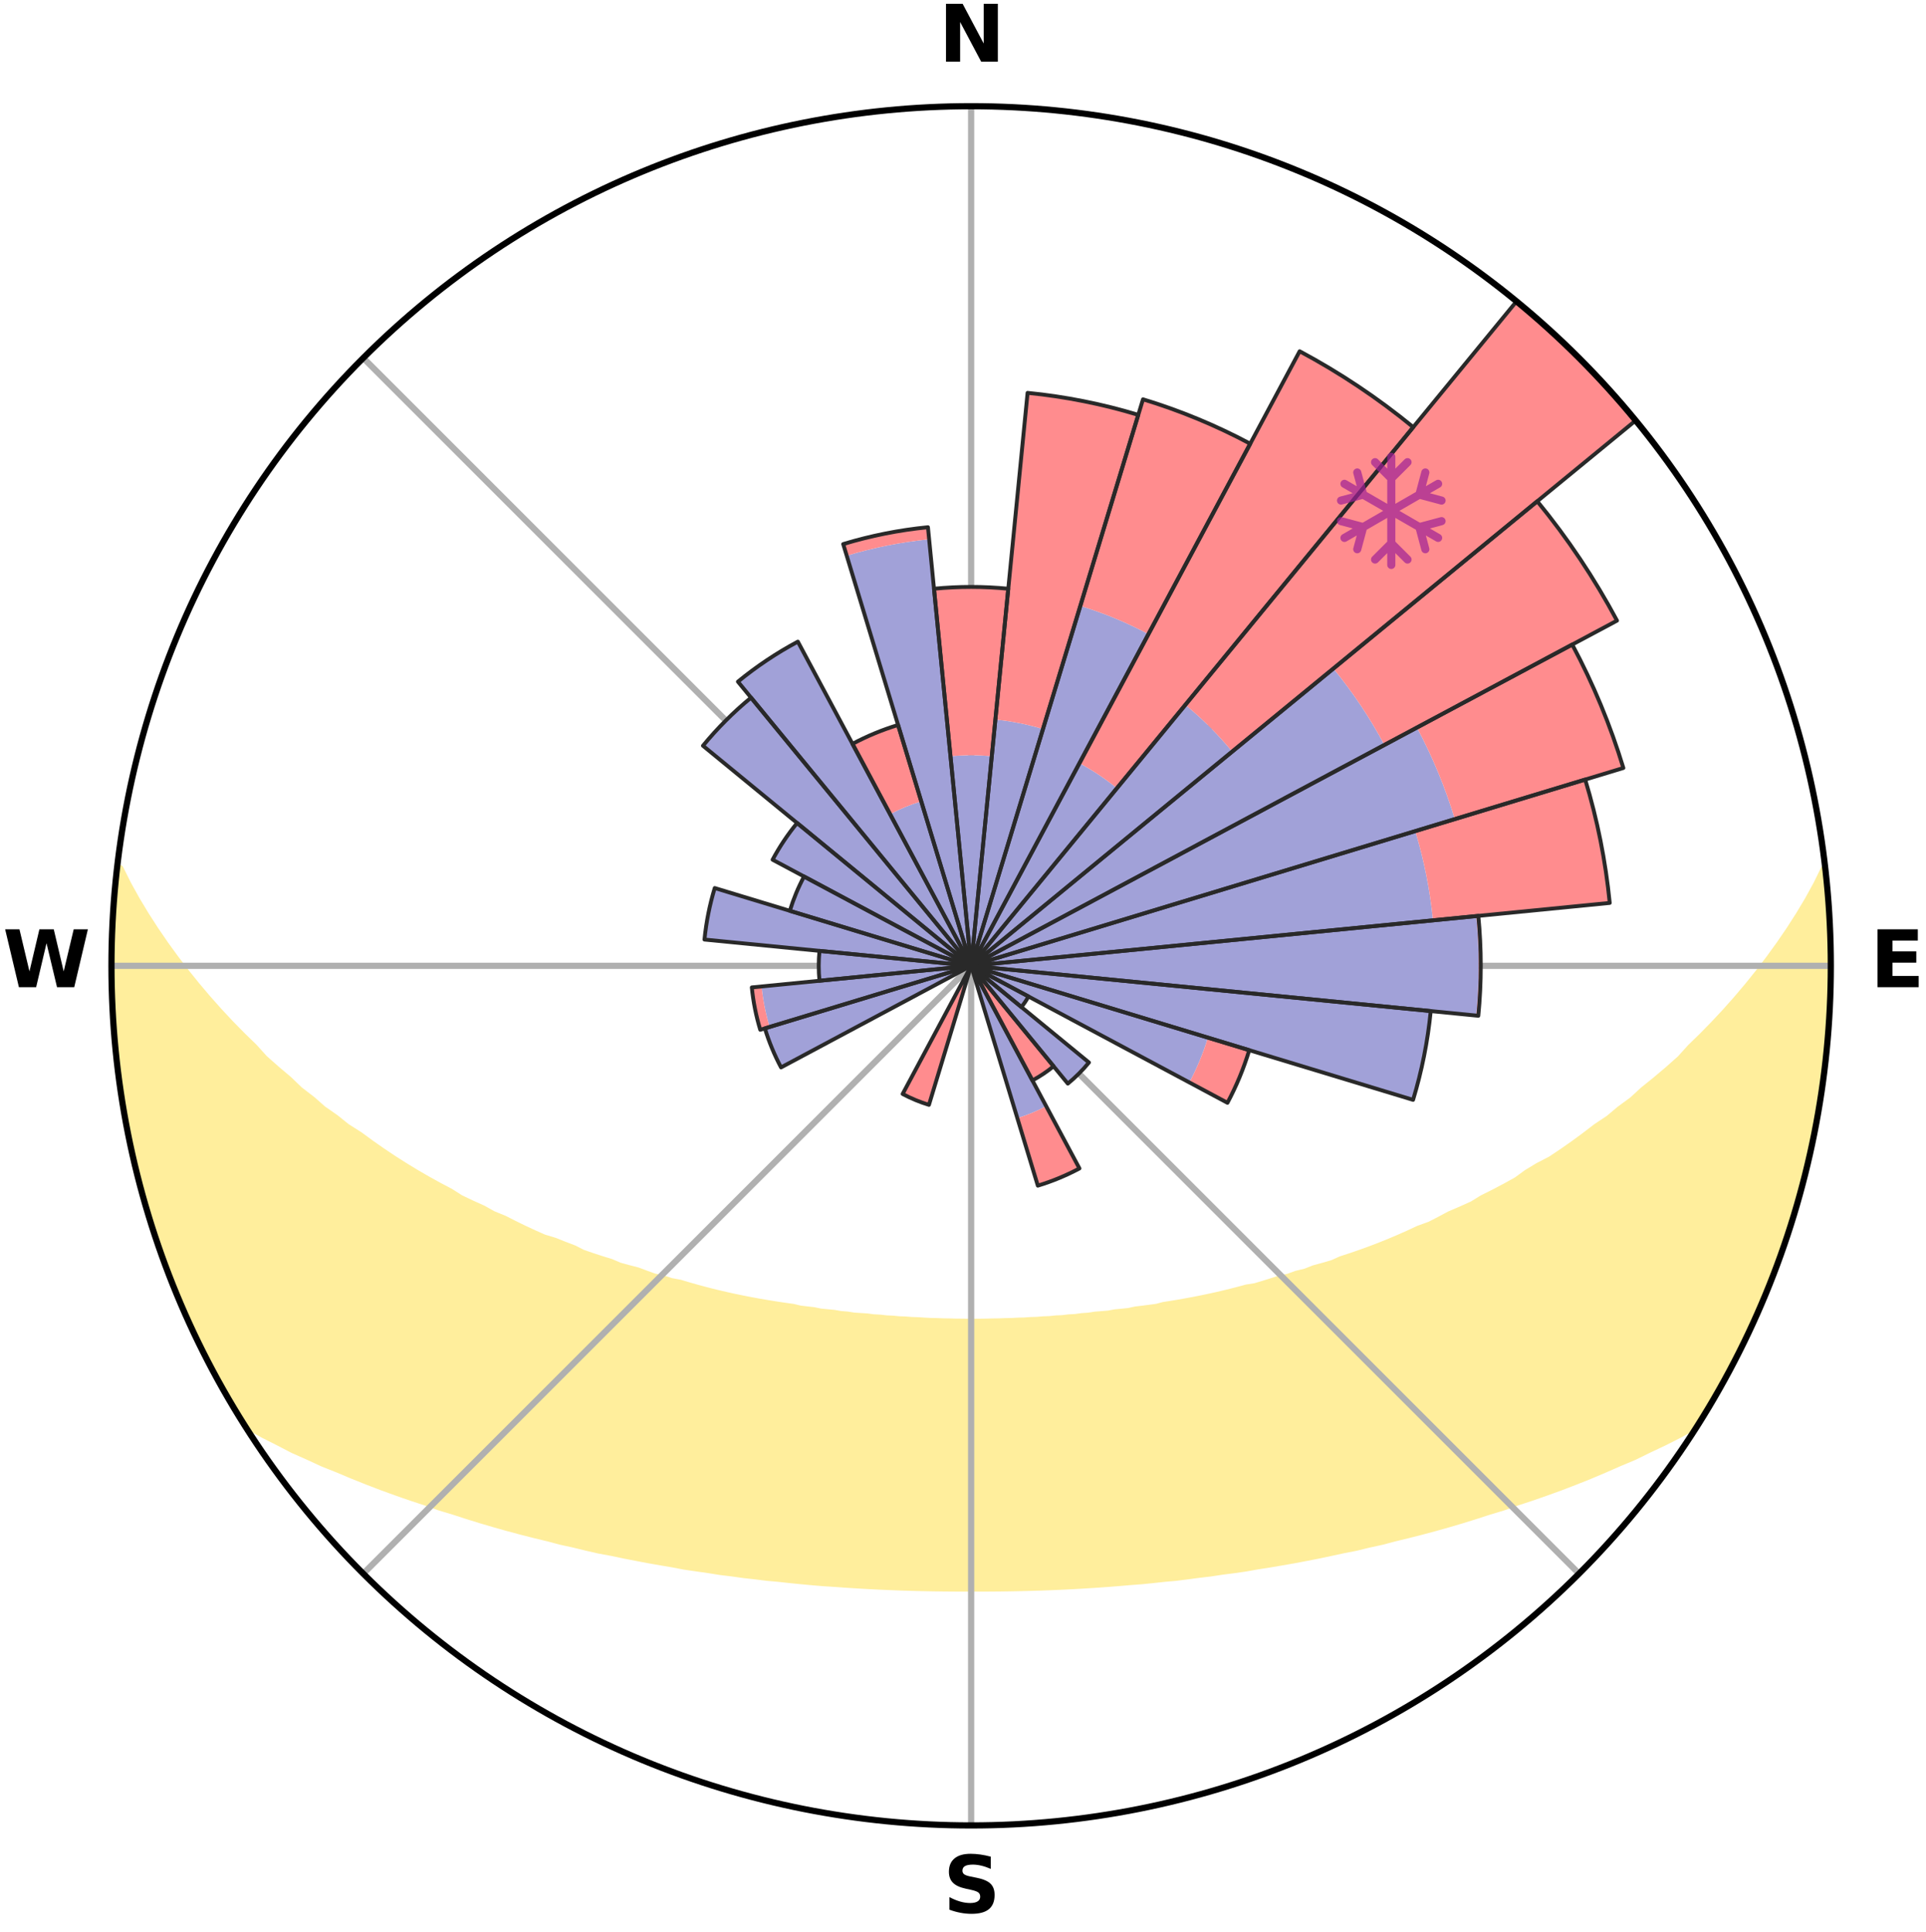 <?xml version="1.0" encoding="utf-8" standalone="no"?>
<!DOCTYPE svg PUBLIC "-//W3C//DTD SVG 1.1//EN"
  "http://www.w3.org/Graphics/SVG/1.1/DTD/svg11.dtd">
<svg xmlns:xlink="http://www.w3.org/1999/xlink" width="248.41pt" height="249.158pt" viewBox="0 0 248.41 249.158" xmlns="http://www.w3.org/2000/svg" version="1.1">
 <title>Ski Rose for Чепеларе, Tschepelare, Chepelare, Tchepelare, Čepelare, Cepelare</title>
 <defs>
  <style type="text/css">*{stroke-linejoin: round; stroke-linecap: butt}</style>
 </defs>
 <g id="figure_1">
  <g id="patch_1">
   <path d="M 0 249.158 
L 248.41 249.158 
L 248.41 0 
L 0 0 
z
" style="fill: #ffffff"/>
  </g>
  <g id="axes_1">
   <g id="patch_2">
    <path d="M 236.135 124.579 
C 236.135 110.018 233.267 95.599 227.695 82.147 
C 222.122 68.695 213.955 56.471 203.659 46.175 
C 193.363 35.879 181.139 27.711 167.687 22.139 
C 154.235 16.567 139.815 13.699 125.255 13.699 
C 110.694 13.699 96.275 16.567 82.823 22.139 
C 69.371 27.711 57.147 35.879 46.851 46.175 
C 36.555 56.471 28.387 68.695 22.815 82.147 
C 17.243 95.599 14.375 110.018 14.375 124.579 
C 14.375 139.14 17.243 153.559 22.815 167.011 
C 28.387 180.463 36.555 192.687 46.851 202.983 
C 57.147 213.279 69.371 221.447 82.823 227.019 
C 96.275 232.591 110.694 235.459 125.255 235.459 
C 139.815 235.459 154.235 232.591 167.687 227.019 
C 181.139 221.447 193.363 213.279 203.659 202.983 
C 213.955 192.687 222.122 180.463 227.695 167.011 
C 233.267 153.559 236.135 139.14 236.135 124.579 
M 125.255 124.579 
C 125.255 124.579 125.255 124.579 125.255 124.579 
C 125.255 124.579 125.255 124.579 125.255 124.579 
C 125.255 124.579 125.255 124.579 125.255 124.579 
C 125.255 124.579 125.255 124.579 125.255 124.579 
C 125.255 124.579 125.255 124.579 125.255 124.579 
C 125.255 124.579 125.255 124.579 125.255 124.579 
C 125.255 124.579 125.255 124.579 125.255 124.579 
C 125.255 124.579 125.255 124.579 125.255 124.579 
C 125.255 124.579 125.255 124.579 125.255 124.579 
C 125.255 124.579 125.255 124.579 125.255 124.579 
C 125.255 124.579 125.255 124.579 125.255 124.579 
C 125.255 124.579 125.255 124.579 125.255 124.579 
C 125.255 124.579 125.255 124.579 125.255 124.579 
C 125.255 124.579 125.255 124.579 125.255 124.579 
C 125.255 124.579 125.255 124.579 125.255 124.579 
C 125.255 124.579 125.255 124.579 125.255 124.579 
z
" style="fill: #ffffff"/>
   </g>
   <g id="PolyCollection_1">
    <defs>
     <path id="medb259bc4e" d="M 235.374 -137.126 
L 235.374 -137.126 
L 234.372 -135.086 
L 233.273 -133.08 
L 232.097 -131.114 
L 230.863 -129.19 
L 229.579 -127.311 
L 228.254 -125.478 
L 226.891 -123.692 
L 225.494 -121.954 
L 224.066 -120.265 
L 222.609 -118.625 
L 221.125 -117.034 
L 219.617 -115.493 
L 218.086 -114.002 
L 216.759 -112.532 
L 215.188 -111.138 
L 213.599 -109.795 
L 211.996 -108.503 
L 210.599 -107.216 
L 208.969 -106.02 
L 207.545 -104.823 
L 205.895 -103.724 
L 204.451 -102.616 
L 202.999 -101.55 
L 201.538 -100.527 
L 200.072 -99.546 
L 198.397 -98.678 
L 196.925 -97.783 
L 195.649 -96.85 
L 194.171 -96.033 
L 192.694 -95.256 
L 191.219 -94.517 
L 189.934 -93.729 
L 188.463 -93.065 
L 186.997 -92.438 
L 185.716 -91.751 
L 184.435 -91.096 
L 182.987 -90.572 
L 181.715 -89.98 
L 180.447 -89.418 
L 179.184 -88.884 
L 177.926 -88.379 
L 176.675 -87.901 
L 175.431 -87.451 
L 174.195 -87.026 
L 172.968 -86.627 
L 171.886 -86.139 
L 170.674 -85.787 
L 169.473 -85.458 
L 168.407 -85.037 
L 167.225 -84.751 
L 166.172 -84.37 
L 165.01 -84.124 
L 163.971 -83.781 
L 162.936 -83.457 
L 161.908 -83.15 
L 160.789 -82.973 
L 159.778 -82.699 
L 158.773 -82.441 
L 157.775 -82.198 
L 156.785 -81.969 
L 155.802 -81.754 
L 154.827 -81.552 
L 153.86 -81.362 
L 152.9 -81.185 
L 151.949 -81.018 
L 151.006 -80.863 
L 150.071 -80.717 
L 149.196 -80.485 
L 148.274 -80.361 
L 147.36 -80.244 
L 146.454 -80.135 
L 145.595 -79.947 
L 144.701 -79.855 
L 143.816 -79.769 
L 142.968 -79.611 
L 142.095 -79.539 
L 141.228 -79.471 
L 140.392 -79.339 
L 139.537 -79.283 
L 138.706 -79.168 
L 137.861 -79.122 
L 137.037 -79.023 
L 136.201 -78.985 
L 135.382 -78.9 
L 134.555 -78.869 
L 133.74 -78.799 
L 132.92 -78.774 
L 132.109 -78.717 
L 131.295 -78.698 
L 130.487 -78.654 
L 129.678 -78.638 
L 128.873 -78.606 
L 128.067 -78.595 
L 127.263 -78.575 
L 126.46 -78.562 
L 125.656 -78.558 
L 124.853 -78.558 
L 124.05 -78.568 
L 123.246 -78.576 
L 122.442 -78.597 
L 121.637 -78.61 
L 120.832 -78.642 
L 120.023 -78.659 
L 119.215 -78.703 
L 118.407 -78.756 
L 117.591 -78.782 
L 116.779 -78.847 
L 115.957 -78.878 
L 115.141 -78.957 
L 114.311 -78.995 
L 113.49 -79.088 
L 112.652 -79.133 
L 111.825 -79.242 
L 110.977 -79.296 
L 110.122 -79.353 
L 109.286 -79.485 
L 108.421 -79.554 
L 107.578 -79.704 
L 106.701 -79.785 
L 105.816 -79.872 
L 104.962 -80.051 
L 104.065 -80.153 
L 103.159 -80.263 
L 102.294 -80.473 
L 101.376 -80.601 
L 100.45 -80.737 
L 99.516 -80.883 
L 98.574 -81.039 
L 97.623 -81.206 
L 96.665 -81.384 
L 95.698 -81.574 
L 94.724 -81.776 
L 93.742 -81.992 
L 92.753 -82.221 
L 91.756 -82.465 
L 90.752 -82.724 
L 89.741 -82.998 
L 88.724 -83.288 
L 87.7 -83.596 
L 86.563 -83.806 
L 85.524 -84.149 
L 84.364 -84.396 
L 83.311 -84.776 
L 82.254 -85.176 
L 81.066 -85.484 
L 79.866 -85.813 
L 78.791 -86.277 
L 77.575 -86.653 
L 76.349 -87.052 
L 75.114 -87.477 
L 74.023 -88.036 
L 72.777 -88.512 
L 71.524 -89.015 
L 70.103 -89.444 
L 68.836 -90.006 
L 67.566 -90.598 
L 66.292 -91.22 
L 65.016 -91.872 
L 63.559 -92.462 
L 62.279 -93.18 
L 60.813 -93.842 
L 59.342 -94.541 
L 58.061 -95.362 
L 56.589 -96.137 
L 55.116 -96.95 
L 53.643 -97.804 
L 52.173 -98.699 
L 50.705 -99.635 
L 49.243 -100.613 
L 47.787 -101.632 
L 46.338 -102.693 
L 44.683 -103.742 
L 43.252 -104.892 
L 41.614 -106.036 
L 40.205 -107.276 
L 38.59 -108.517 
L 37.212 -109.846 
L 35.627 -111.184 
L 34.058 -112.573 
L 32.735 -114.038 
L 31.207 -115.523 
L 29.701 -117.059 
L 28.22 -118.644 
L 26.766 -120.279 
L 25.34 -121.963 
L 23.945 -123.695 
L 22.583 -125.475 
L 21.259 -127.302 
L 19.976 -129.176 
L 18.739 -131.094 
L 17.559 -133.055 
L 16.45 -135.056 
L 15.435 -137.091 
L 15.239 -137.114 
L 15.239 -137.114 
L 14.999 -135.196 
L 14.791 -133.273 
L 14.617 -131.346 
L 14.495 -129.415 
L 14.582 -127.477 
L 14.505 -125.546 
L 14.46 -123.612 
L 14.447 -121.677 
L 14.49 -119.743 
L 14.71 -117.818 
L 14.79 -115.885 
L 14.9 -113.953 
L 15.234 -112.044 
L 15.404 -110.117 
L 15.603 -108.192 
L 16.062 -106.306 
L 16.283 -104.382 
L 16.613 -102.476 
L 17.08 -100.597 
L 17.473 -98.703 
L 17.994 -96.84 
L 18.45 -94.959 
L 19.026 -93.113 
L 19.544 -91.249 
L 20.177 -89.42 
L 20.758 -87.575 
L 21.399 -85.749 
L 22.166 -83.971 
L 22.842 -82.158 
L 23.576 -80.368 
L 24.392 -78.613 
L 25.246 -76.877 
L 26.055 -75.12 
L 26.923 -73.391 
L 27.888 -71.713 
L 28.764 -69.987 
L 29.728 -68.309 
L 30.727 -66.652 
L 32.07 -65.214 
L 33.983 -64.167 
L 35.926 -63.185 
L 37.812 -62.207 
L 39.781 -61.332 
L 41.683 -60.452 
L 43.652 -59.669 
L 45.544 -58.871 
L 47.436 -58.115 
L 49.316 -57.394 
L 51.193 -56.714 
L 53.056 -56.065 
L 54.914 -55.455 
L 56.701 -54.818 
L 58.532 -54.268 
L 60.3 -53.693 
L 62.058 -53.149 
L 63.807 -52.633 
L 65.544 -52.144 
L 67.27 -51.682 
L 68.985 -51.246 
L 70.687 -50.835 
L 72.34 -50.395 
L 74.019 -50.031 
L 75.648 -49.631 
L 77.271 -49.26 
L 78.914 -48.958 
L 80.512 -48.621 
L 82.104 -48.31 
L 83.682 -48.011 
L 85.253 -47.736 
L 86.81 -47.471 
L 88.338 -47.181 
L 89.88 -46.956 
L 91.409 -46.738 
L 92.912 -46.497 
L 94.426 -46.315 
L 95.914 -46.104 
L 97.407 -45.94 
L 98.881 -45.755 
L 100.36 -45.622 
L 101.82 -45.463 
L 103.273 -45.317 
L 104.721 -45.182 
L 106.164 -45.059 
L 107.606 -44.968 
L 109.037 -44.865 
L 110.464 -44.773 
L 111.886 -44.691 
L 113.305 -44.618 
L 114.719 -44.555 
L 116.131 -44.501 
L 117.54 -44.456 
L 118.946 -44.42 
L 120.35 -44.392 
L 121.753 -44.373 
L 123.154 -44.362 
L 124.555 -44.36 
L 125.955 -44.359 
L 127.355 -44.361 
L 128.757 -44.371 
L 130.159 -44.39 
L 131.564 -44.417 
L 132.97 -44.453 
L 134.379 -44.497 
L 135.791 -44.55 
L 137.206 -44.613 
L 138.625 -44.685 
L 140.047 -44.767 
L 141.474 -44.859 
L 142.906 -44.961 
L 144.342 -45.074 
L 145.784 -45.198 
L 147.239 -45.308 
L 148.693 -45.454 
L 150.153 -45.613 
L 151.632 -45.745 
L 153.106 -45.929 
L 154.587 -46.127 
L 156.088 -46.304 
L 157.584 -46.531 
L 159.106 -46.726 
L 160.635 -46.944 
L 162.155 -47.217 
L 163.706 -47.458 
L 165.264 -47.723 
L 166.836 -47.997 
L 168.414 -48.296 
L 170.006 -48.606 
L 171.604 -48.944 
L 173.217 -49.294 
L 174.872 -49.616 
L 176.501 -50.016 
L 178.181 -50.38 
L 179.834 -50.819 
L 181.537 -51.231 
L 183.252 -51.666 
L 184.979 -52.128 
L 186.717 -52.616 
L 188.466 -53.132 
L 190.225 -53.677 
L 191.993 -54.251 
L 193.825 -54.802 
L 195.612 -55.439 
L 197.47 -56.049 
L 199.334 -56.698 
L 201.212 -57.378 
L 203.092 -58.1 
L 204.985 -58.855 
L 206.877 -59.654 
L 208.778 -60.489 
L 210.749 -61.317 
L 212.643 -62.246 
L 214.604 -63.171 
L 216.548 -64.154 
L 218.46 -65.201 
L 219.795 -66.645 
L 220.791 -68.304 
L 221.741 -69.99 
L 222.685 -71.679 
L 223.603 -73.382 
L 224.44 -75.127 
L 225.296 -76.862 
L 226.143 -78.602 
L 226.837 -80.41 
L 227.591 -82.19 
L 228.299 -83.989 
L 229.105 -85.751 
L 229.704 -87.592 
L 230.383 -89.404 
L 230.996 -91.239 
L 231.498 -93.108 
L 232.076 -94.955 
L 232.526 -96.837 
L 233.006 -98.71 
L 233.442 -100.595 
L 233.834 -102.488 
L 234.183 -104.39 
L 234.601 -106.281 
L 234.869 -108.197 
L 235.168 -110.109 
L 235.35 -112.035 
L 235.62 -113.952 
L 235.726 -115.885 
L 235.925 -117.81 
L 236.017 -119.743 
L 236.009 -121.679 
L 236.103 -123.612 
L 236.082 -125.546 
L 235.967 -127.478 
L 236.016 -129.415 
L 235.836 -131.342 
L 235.76 -133.276 
L 235.515 -135.196 
L 235.374 -137.126 
z
" style="stroke: #ffee9c"/>
    </defs>
    <g clip-path="url(#pdd2b8199a2)">
     <use xlink:href="#medb259bc4e" x="0" y="249.158" style="fill: #ffee9c; stroke: #ffee9c"/>
    </g>
   </g>
   <g id="matplotlib.axis_1">
    <g id="xtick_1">
     <g id="line2d_1">
      <path d="M 125.255 124.579 
L 125.255 13.699 
" clip-path="url(#pdd2b8199a2)" style="fill: none; stroke: #b0b0b0; stroke-width: 0.8; stroke-linecap: square"/>
     </g>
     <g id="text_1">
      <!-- N -->
      <g transform="translate(121.07 7.958) scale(0.1 -0.1)">
       <defs>
        <path id="DejaVuSans-Bold-4e" d="M 588 4666 
L 1931 4666 
L 3628 1466 
L 3628 4666 
L 4769 4666 
L 4769 0 
L 3425 0 
L 1728 3200 
L 1728 0 
L 588 0 
L 588 4666 
z
" transform="scale(0.016)"/>
       </defs>
       <use xlink:href="#DejaVuSans-Bold-4e"/>
      </g>
     </g>
    </g>
    <g id="xtick_2">
     <g id="line2d_2">
      <path d="M 125.255 124.579 
L 203.659 46.175 
" clip-path="url(#pdd2b8199a2)" style="fill: none; stroke: #b0b0b0; stroke-width: 0.8; stroke-linecap: square"/>
     </g>
    </g>
    <g id="xtick_3">
     <g id="line2d_3">
      <path d="M 125.255 124.579 
L 236.135 124.579 
" clip-path="url(#pdd2b8199a2)" style="fill: none; stroke: #b0b0b0; stroke-width: 0.8; stroke-linecap: square"/>
     </g>
     <g id="text_2">
      <!-- E -->
      <g transform="translate(241.219 127.338) scale(0.1 -0.1)">
       <defs>
        <path id="DejaVuSans-Bold-45" d="M 588 4666 
L 3834 4666 
L 3834 3756 
L 1791 3756 
L 1791 2888 
L 3713 2888 
L 3713 1978 
L 1791 1978 
L 1791 909 
L 3903 909 
L 3903 0 
L 588 0 
L 588 4666 
z
" transform="scale(0.016)"/>
       </defs>
       <use xlink:href="#DejaVuSans-Bold-45"/>
      </g>
     </g>
    </g>
    <g id="xtick_4">
     <g id="line2d_4">
      <path d="M 125.255 124.579 
L 203.659 202.983 
" clip-path="url(#pdd2b8199a2)" style="fill: none; stroke: #b0b0b0; stroke-width: 0.8; stroke-linecap: square"/>
     </g>
    </g>
    <g id="xtick_5">
     <g id="line2d_5">
      <path d="M 125.255 124.579 
L 125.255 235.459 
" clip-path="url(#pdd2b8199a2)" style="fill: none; stroke: #b0b0b0; stroke-width: 0.8; stroke-linecap: square"/>
     </g>
     <g id="text_3">
      <!-- S -->
      <g transform="translate(121.654 246.718) scale(0.1 -0.1)">
       <defs>
        <path id="DejaVuSans-Bold-53" d="M 3834 4519 
L 3834 3531 
Q 3450 3703 3084 3790 
Q 2719 3878 2394 3878 
Q 1963 3878 1756 3759 
Q 1550 3641 1550 3391 
Q 1550 3203 1689 3098 
Q 1828 2994 2194 2919 
L 2706 2816 
Q 3484 2659 3812 2340 
Q 4141 2022 4141 1434 
Q 4141 663 3683 286 
Q 3225 -91 2284 -91 
Q 1841 -91 1394 -6 
Q 947 78 500 244 
L 500 1259 
Q 947 1022 1364 901 
Q 1781 781 2169 781 
Q 2563 781 2772 912 
Q 2981 1044 2981 1288 
Q 2981 1506 2839 1625 
Q 2697 1744 2272 1838 
L 1806 1941 
Q 1106 2091 782 2419 
Q 459 2747 459 3303 
Q 459 4000 909 4375 
Q 1359 4750 2203 4750 
Q 2588 4750 2994 4692 
Q 3400 4634 3834 4519 
z
" transform="scale(0.016)"/>
       </defs>
       <use xlink:href="#DejaVuSans-Bold-53"/>
      </g>
     </g>
    </g>
    <g id="xtick_6">
     <g id="line2d_6">
      <path d="M 125.255 124.579 
L 46.851 202.983 
" clip-path="url(#pdd2b8199a2)" style="fill: none; stroke: #b0b0b0; stroke-width: 0.8; stroke-linecap: square"/>
     </g>
    </g>
    <g id="xtick_7">
     <g id="line2d_7">
      <path d="M 125.255 124.579 
L 14.375 124.579 
" clip-path="url(#pdd2b8199a2)" style="fill: none; stroke: #b0b0b0; stroke-width: 0.8; stroke-linecap: square"/>
     </g>
     <g id="text_4">
      <!-- W -->
      <g transform="translate(0.36 127.338) scale(0.1 -0.1)">
       <defs>
        <path id="DejaVuSans-Bold-57" d="M 191 4666 
L 1344 4666 
L 2150 1275 
L 2950 4666 
L 4109 4666 
L 4909 1275 
L 5716 4666 
L 6859 4666 
L 5759 0 
L 4372 0 
L 3525 3547 
L 2688 0 
L 1300 0 
L 191 4666 
z
" transform="scale(0.016)"/>
       </defs>
       <use xlink:href="#DejaVuSans-Bold-57"/>
      </g>
     </g>
    </g>
    <g id="xtick_8">
     <g id="line2d_8">
      <path d="M 125.255 124.579 
L 46.851 46.175 
" clip-path="url(#pdd2b8199a2)" style="fill: none; stroke: #b0b0b0; stroke-width: 0.8; stroke-linecap: square"/>
     </g>
    </g>
   </g>
   <g id="matplotlib.axis_2"/>
   <g id="patch_3">
    <path d="M 125.255 124.579 
C 125.255 124.579 125.255 124.579 125.255 124.579 
C 125.255 124.579 125.255 124.579 125.255 124.579 
L 125.255 124.579 
C 125.255 124.579 125.255 124.579 125.255 124.579 
C 125.255 124.579 125.255 124.579 125.255 124.579 
z
" clip-path="url(#pdd2b8199a2)" style="fill: #d9d9d9"/>
   </g>
   <g id="patch_4">
    <path d="M 125.255 124.579 
C 125.255 124.579 125.255 124.579 125.255 124.579 
C 125.255 124.579 125.255 124.579 125.255 124.579 
L 125.255 124.579 
C 125.255 124.579 125.255 124.579 125.255 124.579 
C 125.255 124.579 125.255 124.579 125.255 124.579 
z
" clip-path="url(#pdd2b8199a2)" style="fill: #d9d9d9"/>
   </g>
   <g id="patch_5">
    <path d="M 125.255 124.579 
C 125.255 124.579 125.255 124.579 125.255 124.579 
C 125.255 124.579 125.255 124.579 125.255 124.579 
L 125.255 124.579 
C 125.255 124.579 125.255 124.579 125.255 124.579 
C 125.255 124.579 125.255 124.579 125.255 124.579 
z
" clip-path="url(#pdd2b8199a2)" style="fill: #d9d9d9"/>
   </g>
   <g id="patch_6">
    <path d="M 125.255 124.579 
C 125.255 124.579 125.255 124.579 125.255 124.579 
C 125.255 124.579 125.255 124.579 125.255 124.579 
L 125.255 124.579 
C 125.255 124.579 125.255 124.579 125.255 124.579 
C 125.255 124.579 125.255 124.579 125.255 124.579 
z
" clip-path="url(#pdd2b8199a2)" style="fill: #d9d9d9"/>
   </g>
   <g id="patch_7">
    <path d="M 125.255 124.579 
C 125.255 124.579 125.255 124.579 125.255 124.579 
C 125.255 124.579 125.255 124.579 125.255 124.579 
L 125.255 124.579 
C 125.255 124.579 125.255 124.579 125.255 124.579 
C 125.255 124.579 125.255 124.579 125.255 124.579 
z
" clip-path="url(#pdd2b8199a2)" style="fill: #d9d9d9"/>
   </g>
   <g id="patch_8">
    <path d="M 125.255 124.579 
C 125.255 124.579 125.255 124.579 125.255 124.579 
C 125.255 124.579 125.255 124.579 125.255 124.579 
L 125.255 124.579 
C 125.255 124.579 125.255 124.579 125.255 124.579 
C 125.255 124.579 125.255 124.579 125.255 124.579 
z
" clip-path="url(#pdd2b8199a2)" style="fill: #d9d9d9"/>
   </g>
   <g id="patch_9">
    <path d="M 125.255 124.579 
C 125.255 124.579 125.255 124.579 125.255 124.579 
C 125.255 124.579 125.255 124.579 125.255 124.579 
L 125.255 124.579 
C 125.255 124.579 125.255 124.579 125.255 124.579 
C 125.255 124.579 125.255 124.579 125.255 124.579 
z
" clip-path="url(#pdd2b8199a2)" style="fill: #d9d9d9"/>
   </g>
   <g id="patch_10">
    <path d="M 125.255 124.579 
C 125.255 124.579 125.255 124.579 125.255 124.579 
C 125.255 124.579 125.255 124.579 125.255 124.579 
L 125.255 124.579 
C 125.255 124.579 125.255 124.579 125.255 124.579 
C 125.255 124.579 125.255 124.579 125.255 124.579 
z
" clip-path="url(#pdd2b8199a2)" style="fill: #d9d9d9"/>
   </g>
   <g id="patch_11">
    <path d="M 125.255 124.579 
C 125.255 124.579 125.255 124.579 125.255 124.579 
C 125.255 124.579 125.255 124.579 125.255 124.579 
L 125.255 124.579 
C 125.255 124.579 125.255 124.579 125.255 124.579 
C 125.255 124.579 125.255 124.579 125.255 124.579 
z
" clip-path="url(#pdd2b8199a2)" style="fill: #d9d9d9"/>
   </g>
   <g id="patch_12">
    <path d="M 125.255 124.579 
C 125.255 124.579 125.255 124.579 125.255 124.579 
C 125.255 124.579 125.255 124.579 125.255 124.579 
L 125.255 124.579 
C 125.255 124.579 125.255 124.579 125.255 124.579 
C 125.255 124.579 125.255 124.579 125.255 124.579 
z
" clip-path="url(#pdd2b8199a2)" style="fill: #d9d9d9"/>
   </g>
   <g id="patch_13">
    <path d="M 125.255 124.579 
C 125.255 124.579 125.255 124.579 125.255 124.579 
C 125.255 124.579 125.255 124.579 125.255 124.579 
L 125.255 124.579 
C 125.255 124.579 125.255 124.579 125.255 124.579 
C 125.255 124.579 125.255 124.579 125.255 124.579 
z
" clip-path="url(#pdd2b8199a2)" style="fill: #d9d9d9"/>
   </g>
   <g id="patch_14">
    <path d="M 125.255 124.579 
C 125.255 124.579 125.255 124.579 125.255 124.579 
C 125.255 124.579 125.255 124.579 125.255 124.579 
L 125.255 124.579 
C 125.255 124.579 125.255 124.579 125.255 124.579 
C 125.255 124.579 125.255 124.579 125.255 124.579 
z
" clip-path="url(#pdd2b8199a2)" style="fill: #d9d9d9"/>
   </g>
   <g id="patch_15">
    <path d="M 125.255 124.579 
C 125.255 124.579 125.255 124.579 125.255 124.579 
C 125.255 124.579 125.255 124.579 125.255 124.579 
L 125.255 124.579 
C 125.255 124.579 125.255 124.579 125.255 124.579 
C 125.255 124.579 125.255 124.579 125.255 124.579 
z
" clip-path="url(#pdd2b8199a2)" style="fill: #d9d9d9"/>
   </g>
   <g id="patch_16">
    <path d="M 125.255 124.579 
C 125.255 124.579 125.255 124.579 125.255 124.579 
C 125.255 124.579 125.255 124.579 125.255 124.579 
L 125.255 124.579 
C 125.255 124.579 125.255 124.579 125.255 124.579 
C 125.255 124.579 125.255 124.579 125.255 124.579 
z
" clip-path="url(#pdd2b8199a2)" style="fill: #d9d9d9"/>
   </g>
   <g id="patch_17">
    <path d="M 125.255 124.579 
C 125.255 124.579 125.255 124.579 125.255 124.579 
C 125.255 124.579 125.255 124.579 125.255 124.579 
L 125.255 124.579 
C 125.255 124.579 125.255 124.579 125.255 124.579 
C 125.255 124.579 125.255 124.579 125.255 124.579 
z
" clip-path="url(#pdd2b8199a2)" style="fill: #d9d9d9"/>
   </g>
   <g id="patch_18">
    <path d="M 125.255 124.579 
C 125.255 124.579 125.255 124.579 125.255 124.579 
C 125.255 124.579 125.255 124.579 125.255 124.579 
L 125.255 124.579 
C 125.255 124.579 125.255 124.579 125.255 124.579 
C 125.255 124.579 125.255 124.579 125.255 124.579 
z
" clip-path="url(#pdd2b8199a2)" style="fill: #d9d9d9"/>
   </g>
   <g id="patch_19">
    <path d="M 125.255 124.579 
C 125.255 124.579 125.255 124.579 125.255 124.579 
C 125.255 124.579 125.255 124.579 125.255 124.579 
L 125.255 124.579 
C 125.255 124.579 125.255 124.579 125.255 124.579 
C 125.255 124.579 125.255 124.579 125.255 124.579 
z
" clip-path="url(#pdd2b8199a2)" style="fill: #d9d9d9"/>
   </g>
   <g id="patch_20">
    <path d="M 125.255 124.579 
C 125.255 124.579 125.255 124.579 125.255 124.579 
C 125.255 124.579 125.255 124.579 125.255 124.579 
L 125.255 124.579 
C 125.255 124.579 125.255 124.579 125.255 124.579 
C 125.255 124.579 125.255 124.579 125.255 124.579 
z
" clip-path="url(#pdd2b8199a2)" style="fill: #d9d9d9"/>
   </g>
   <g id="patch_21">
    <path d="M 125.255 124.579 
C 125.255 124.579 125.255 124.579 125.255 124.579 
C 125.255 124.579 125.255 124.579 125.255 124.579 
L 125.255 124.579 
C 125.255 124.579 125.255 124.579 125.255 124.579 
C 125.255 124.579 125.255 124.579 125.255 124.579 
z
" clip-path="url(#pdd2b8199a2)" style="fill: #d9d9d9"/>
   </g>
   <g id="patch_22">
    <path d="M 125.255 124.579 
C 125.255 124.579 125.255 124.579 125.255 124.579 
C 125.255 124.579 125.255 124.579 125.255 124.579 
L 125.255 124.579 
C 125.255 124.579 125.255 124.579 125.255 124.579 
C 125.255 124.579 125.255 124.579 125.255 124.579 
z
" clip-path="url(#pdd2b8199a2)" style="fill: #d9d9d9"/>
   </g>
   <g id="patch_23">
    <path d="M 125.255 124.579 
C 125.255 124.579 125.255 124.579 125.255 124.579 
C 125.255 124.579 125.255 124.579 125.255 124.579 
L 125.255 124.579 
C 125.255 124.579 125.255 124.579 125.255 124.579 
C 125.255 124.579 125.255 124.579 125.255 124.579 
z
" clip-path="url(#pdd2b8199a2)" style="fill: #d9d9d9"/>
   </g>
   <g id="patch_24">
    <path d="M 125.255 124.579 
C 125.255 124.579 125.255 124.579 125.255 124.579 
C 125.255 124.579 125.255 124.579 125.255 124.579 
L 125.255 124.579 
C 125.255 124.579 125.255 124.579 125.255 124.579 
C 125.255 124.579 125.255 124.579 125.255 124.579 
z
" clip-path="url(#pdd2b8199a2)" style="fill: #d9d9d9"/>
   </g>
   <g id="patch_25">
    <path d="M 125.255 124.579 
C 125.255 124.579 125.255 124.579 125.255 124.579 
C 125.255 124.579 125.255 124.579 125.255 124.579 
L 125.255 124.579 
C 125.255 124.579 125.255 124.579 125.255 124.579 
C 125.255 124.579 125.255 124.579 125.255 124.579 
z
" clip-path="url(#pdd2b8199a2)" style="fill: #d9d9d9"/>
   </g>
   <g id="patch_26">
    <path d="M 125.255 124.579 
C 125.255 124.579 125.255 124.579 125.255 124.579 
C 125.255 124.579 125.255 124.579 125.255 124.579 
L 125.255 124.579 
C 125.255 124.579 125.255 124.579 125.255 124.579 
C 125.255 124.579 125.255 124.579 125.255 124.579 
z
" clip-path="url(#pdd2b8199a2)" style="fill: #d9d9d9"/>
   </g>
   <g id="patch_27">
    <path d="M 125.255 124.579 
C 125.255 124.579 125.255 124.579 125.255 124.579 
C 125.255 124.579 125.255 124.579 125.255 124.579 
L 125.255 124.579 
C 125.255 124.579 125.255 124.579 125.255 124.579 
C 125.255 124.579 125.255 124.579 125.255 124.579 
z
" clip-path="url(#pdd2b8199a2)" style="fill: #d9d9d9"/>
   </g>
   <g id="patch_28">
    <path d="M 125.255 124.579 
C 125.255 124.579 125.255 124.579 125.255 124.579 
C 125.255 124.579 125.255 124.579 125.255 124.579 
L 125.255 124.579 
C 125.255 124.579 125.255 124.579 125.255 124.579 
C 125.255 124.579 125.255 124.579 125.255 124.579 
z
" clip-path="url(#pdd2b8199a2)" style="fill: #d9d9d9"/>
   </g>
   <g id="patch_29">
    <path d="M 125.255 124.579 
C 125.255 124.579 125.255 124.579 125.255 124.579 
C 125.255 124.579 125.255 124.579 125.255 124.579 
L 125.255 124.579 
C 125.255 124.579 125.255 124.579 125.255 124.579 
C 125.255 124.579 125.255 124.579 125.255 124.579 
z
" clip-path="url(#pdd2b8199a2)" style="fill: #d9d9d9"/>
   </g>
   <g id="patch_30">
    <path d="M 125.255 124.579 
C 125.255 124.579 125.255 124.579 125.255 124.579 
C 125.255 124.579 125.255 124.579 125.255 124.579 
L 125.255 124.579 
C 125.255 124.579 125.255 124.579 125.255 124.579 
C 125.255 124.579 125.255 124.579 125.255 124.579 
z
" clip-path="url(#pdd2b8199a2)" style="fill: #d9d9d9"/>
   </g>
   <g id="patch_31">
    <path d="M 125.255 124.579 
C 125.255 124.579 125.255 124.579 125.255 124.579 
C 125.255 124.579 125.255 124.579 125.255 124.579 
L 125.255 124.579 
C 125.255 124.579 125.255 124.579 125.255 124.579 
C 125.255 124.579 125.255 124.579 125.255 124.579 
z
" clip-path="url(#pdd2b8199a2)" style="fill: #d9d9d9"/>
   </g>
   <g id="patch_32">
    <path d="M 125.255 124.579 
C 125.255 124.579 125.255 124.579 125.255 124.579 
C 125.255 124.579 125.255 124.579 125.255 124.579 
L 125.255 124.579 
C 125.255 124.579 125.255 124.579 125.255 124.579 
C 125.255 124.579 125.255 124.579 125.255 124.579 
z
" clip-path="url(#pdd2b8199a2)" style="fill: #d9d9d9"/>
   </g>
   <g id="patch_33">
    <path d="M 125.255 124.579 
C 125.255 124.579 125.255 124.579 125.255 124.579 
C 125.255 124.579 125.255 124.579 125.255 124.579 
L 125.255 124.579 
C 125.255 124.579 125.255 124.579 125.255 124.579 
C 125.255 124.579 125.255 124.579 125.255 124.579 
z
" clip-path="url(#pdd2b8199a2)" style="fill: #d9d9d9"/>
   </g>
   <g id="patch_34">
    <path d="M 125.255 124.579 
C 125.255 124.579 125.255 124.579 125.255 124.579 
C 125.255 124.579 125.255 124.579 125.255 124.579 
L 125.255 124.579 
C 125.255 124.579 125.255 124.579 125.255 124.579 
C 125.255 124.579 125.255 124.579 125.255 124.579 
z
" clip-path="url(#pdd2b8199a2)" style="fill: #d9d9d9"/>
   </g>
   <g id="patch_35">
    <path d="M 125.255 124.579 
C 125.255 124.579 125.255 124.579 125.255 124.579 
C 125.255 124.579 125.255 124.579 125.255 124.579 
L 127.917 97.55 
C 127.032 97.463 126.144 97.419 125.255 97.419 
C 124.366 97.419 123.477 97.463 122.593 97.55 
z
" clip-path="url(#pdd2b8199a2)" style="fill: #a1a1d8"/>
   </g>
   <g id="patch_36">
    <path d="M 125.255 124.579 
C 125.255 124.579 125.255 124.579 125.255 124.579 
C 125.255 124.579 125.255 124.579 125.255 124.579 
L 134.52 94.037 
C 133.52 93.733 132.506 93.479 131.481 93.276 
C 130.457 93.072 129.423 92.918 128.383 92.816 
z
" clip-path="url(#pdd2b8199a2)" style="fill: #a1a1d8"/>
   </g>
   <g id="patch_37">
    <path d="M 125.255 124.579 
C 125.255 124.579 125.255 124.579 125.255 124.579 
C 125.255 124.579 125.255 124.579 125.255 124.579 
L 148.124 81.795 
C 146.723 81.046 145.287 80.367 143.82 79.759 
C 142.353 79.151 140.857 78.616 139.337 78.155 
z
" clip-path="url(#pdd2b8199a2)" style="fill: #a1a1d8"/>
   </g>
   <g id="patch_38">
    <path d="M 125.255 124.579 
C 125.255 124.579 125.255 124.579 125.255 124.579 
C 125.255 124.579 125.255 124.579 125.255 124.579 
L 144.054 101.672 
C 143.305 101.056 142.525 100.478 141.719 99.939 
C 140.912 99.4 140.08 98.902 139.224 98.444 
z
" clip-path="url(#pdd2b8199a2)" style="fill: #a1a1d8"/>
   </g>
   <g id="patch_39">
    <path d="M 125.255 124.579 
C 125.255 124.579 125.255 124.579 125.255 124.579 
C 125.255 124.579 125.255 124.579 125.255 124.579 
L 158.922 96.949 
C 158.017 95.847 157.059 94.791 156.051 93.783 
C 155.043 92.775 153.986 91.817 152.884 90.912 
z
" clip-path="url(#pdd2b8199a2)" style="fill: #a1a1d8"/>
   </g>
   <g id="patch_40">
    <path d="M 125.255 124.579 
C 125.255 124.579 125.255 124.579 125.255 124.579 
C 125.255 124.579 125.255 124.579 125.255 124.579 
L 178.56 96.087 
C 177.627 94.342 176.609 92.644 175.51 91 
C 174.411 89.355 173.232 87.765 171.977 86.235 
z
" clip-path="url(#pdd2b8199a2)" style="fill: #a1a1d8"/>
   </g>
   <g id="patch_41">
    <path d="M 125.255 124.579 
C 125.255 124.579 125.255 124.579 125.255 124.579 
C 125.255 124.579 125.255 124.579 125.255 124.579 
L 187.642 105.654 
C 187.023 103.612 186.303 101.602 185.487 99.63 
C 184.67 97.659 183.757 95.728 182.751 93.847 
z
" clip-path="url(#pdd2b8199a2)" style="fill: #a1a1d8"/>
   </g>
   <g id="patch_42">
    <path d="M 125.255 124.579 
C 125.255 124.579 125.255 124.579 125.255 124.579 
C 125.255 124.579 125.255 124.579 125.255 124.579 
L 184.824 118.712 
C 184.632 116.762 184.345 114.823 183.962 112.901 
C 183.58 110.98 183.104 109.078 182.535 107.203 
z
" clip-path="url(#pdd2b8199a2)" style="fill: #a1a1d8"/>
   </g>
   <g id="patch_43">
    <path d="M 125.255 124.579 
C 125.255 124.579 125.255 124.579 125.255 124.579 
C 125.255 124.579 125.255 124.579 125.255 124.579 
L 190.403 130.996 
C 190.613 128.863 190.718 126.722 190.718 124.579 
C 190.718 122.436 190.613 120.295 190.403 118.163 
z
" clip-path="url(#pdd2b8199a2)" style="fill: #a1a1d8"/>
   </g>
   <g id="patch_44">
    <path d="M 125.255 124.579 
C 125.255 124.579 125.255 124.579 125.255 124.579 
C 125.255 124.579 125.255 124.579 125.255 124.579 
L 182.254 141.869 
C 182.819 140.004 183.293 138.111 183.674 136.199 
C 184.054 134.287 184.34 132.358 184.531 130.417 
z
" clip-path="url(#pdd2b8199a2)" style="fill: #a1a1d8"/>
   </g>
   <g id="patch_45">
    <path d="M 125.255 124.579 
C 125.255 124.579 125.255 124.579 125.255 124.579 
C 125.255 124.579 125.255 124.579 125.255 124.579 
L 153.403 139.624 
C 153.895 138.703 154.342 137.758 154.742 136.793 
C 155.142 135.828 155.494 134.844 155.797 133.844 
z
" clip-path="url(#pdd2b8199a2)" style="fill: #a1a1d8"/>
   </g>
   <g id="patch_46">
    <path d="M 125.255 124.579 
C 125.255 124.579 125.255 124.579 125.255 124.579 
C 125.255 124.579 125.255 124.579 125.255 124.579 
L 131.734 129.896 
C 131.908 129.684 132.072 129.464 132.224 129.236 
C 132.376 129.008 132.518 128.772 132.647 128.53 
z
" clip-path="url(#pdd2b8199a2)" style="fill: #a1a1d8"/>
   </g>
   <g id="patch_47">
    <path d="M 125.255 124.579 
C 125.255 124.579 125.255 124.579 125.255 124.579 
C 125.255 124.579 125.255 124.579 125.255 124.579 
L 137.725 139.774 
C 138.222 139.366 138.699 138.934 139.154 138.479 
C 139.609 138.024 140.042 137.547 140.45 137.049 
z
" clip-path="url(#pdd2b8199a2)" style="fill: #a1a1d8"/>
   </g>
   <g id="patch_48">
    <path d="M 125.255 124.579 
C 125.255 124.579 125.255 124.579 125.255 124.579 
C 125.255 124.579 125.255 124.579 125.255 124.579 
L 125.255 124.579 
C 125.255 124.579 125.255 124.579 125.255 124.579 
C 125.255 124.579 125.255 124.579 125.255 124.579 
z
" clip-path="url(#pdd2b8199a2)" style="fill: #a1a1d8"/>
   </g>
   <g id="patch_49">
    <path d="M 125.255 124.579 
C 125.255 124.579 125.255 124.579 125.255 124.579 
C 125.255 124.579 125.255 124.579 125.255 124.579 
L 131.215 144.226 
C 131.858 144.031 132.491 143.804 133.112 143.547 
C 133.733 143.29 134.34 143.003 134.933 142.686 
z
" clip-path="url(#pdd2b8199a2)" style="fill: #a1a1d8"/>
   </g>
   <g id="patch_50">
    <path d="M 125.255 124.579 
C 125.255 124.579 125.255 124.579 125.255 124.579 
C 125.255 124.579 125.255 124.579 125.255 124.579 
L 125.255 124.579 
C 125.255 124.579 125.255 124.579 125.255 124.579 
C 125.255 124.579 125.255 124.579 125.255 124.579 
z
" clip-path="url(#pdd2b8199a2)" style="fill: #a1a1d8"/>
   </g>
   <g id="patch_51">
    <path d="M 125.255 124.579 
C 125.255 124.579 125.255 124.579 125.255 124.579 
C 125.255 124.579 125.255 124.579 125.255 124.579 
L 125.255 124.579 
C 125.255 124.579 125.255 124.579 125.255 124.579 
C 125.255 124.579 125.255 124.579 125.255 124.579 
z
" clip-path="url(#pdd2b8199a2)" style="fill: #a1a1d8"/>
   </g>
   <g id="patch_52">
    <path d="M 125.255 124.579 
C 125.255 124.579 125.255 124.579 125.255 124.579 
C 125.255 124.579 125.255 124.579 125.255 124.579 
L 125.255 124.579 
C 125.255 124.579 125.255 124.579 125.255 124.579 
C 125.255 124.579 125.255 124.579 125.255 124.579 
z
" clip-path="url(#pdd2b8199a2)" style="fill: #a1a1d8"/>
   </g>
   <g id="patch_53">
    <path d="M 125.255 124.579 
C 125.255 124.579 125.255 124.579 125.255 124.579 
C 125.255 124.579 125.255 124.579 125.255 124.579 
L 125.255 124.579 
C 125.255 124.579 125.255 124.579 125.255 124.579 
C 125.255 124.579 125.255 124.579 125.255 124.579 
z
" clip-path="url(#pdd2b8199a2)" style="fill: #a1a1d8"/>
   </g>
   <g id="patch_54">
    <path d="M 125.255 124.579 
C 125.255 124.579 125.255 124.579 125.255 124.579 
C 125.255 124.579 125.255 124.579 125.255 124.579 
L 125.255 124.579 
C 125.255 124.579 125.255 124.579 125.255 124.579 
C 125.255 124.579 125.255 124.579 125.255 124.579 
z
" clip-path="url(#pdd2b8199a2)" style="fill: #a1a1d8"/>
   </g>
   <g id="patch_55">
    <path d="M 125.255 124.579 
C 125.255 124.579 125.255 124.579 125.255 124.579 
C 125.255 124.579 125.255 124.579 125.255 124.579 
L 125.255 124.579 
C 125.255 124.579 125.255 124.579 125.255 124.579 
C 125.255 124.579 125.255 124.579 125.255 124.579 
z
" clip-path="url(#pdd2b8199a2)" style="fill: #a1a1d8"/>
   </g>
   <g id="patch_56">
    <path d="M 125.255 124.579 
C 125.255 124.579 125.255 124.579 125.255 124.579 
C 125.255 124.579 125.255 124.579 125.255 124.579 
L 125.255 124.579 
C 125.255 124.579 125.255 124.579 125.255 124.579 
C 125.255 124.579 125.255 124.579 125.255 124.579 
z
" clip-path="url(#pdd2b8199a2)" style="fill: #a1a1d8"/>
   </g>
   <g id="patch_57">
    <path d="M 125.255 124.579 
C 125.255 124.579 125.255 124.579 125.255 124.579 
C 125.255 124.579 125.255 124.579 125.255 124.579 
L 98.653 132.649 
C 98.917 133.519 99.224 134.377 99.572 135.217 
C 99.92 136.058 100.309 136.881 100.738 137.683 
z
" clip-path="url(#pdd2b8199a2)" style="fill: #a1a1d8"/>
   </g>
   <g id="patch_58">
    <path d="M 125.255 124.579 
C 125.255 124.579 125.255 124.579 125.255 124.579 
C 125.255 124.579 125.255 124.579 125.255 124.579 
L 98.226 127.241 
C 98.313 128.126 98.443 129.006 98.617 129.878 
C 98.79 130.75 99.006 131.612 99.264 132.463 
z
" clip-path="url(#pdd2b8199a2)" style="fill: #a1a1d8"/>
   </g>
   <g id="patch_59">
    <path d="M 125.255 124.579 
C 125.255 124.579 125.255 124.579 125.255 124.579 
C 125.255 124.579 125.255 124.579 125.255 124.579 
L 105.693 122.652 
C 105.63 123.293 105.598 123.936 105.598 124.579 
C 105.598 125.222 105.63 125.865 105.693 126.506 
z
" clip-path="url(#pdd2b8199a2)" style="fill: #a1a1d8"/>
   </g>
   <g id="patch_60">
    <path d="M 125.255 124.579 
C 125.255 124.579 125.255 124.579 125.255 124.579 
C 125.255 124.579 125.255 124.579 125.255 124.579 
L 92.184 114.547 
C 91.856 115.63 91.581 116.728 91.36 117.837 
C 91.139 118.946 90.973 120.066 90.862 121.192 
z
" clip-path="url(#pdd2b8199a2)" style="fill: #a1a1d8"/>
   </g>
   <g id="patch_61">
    <path d="M 125.255 124.579 
C 125.255 124.579 125.255 124.579 125.255 124.579 
C 125.255 124.579 125.255 124.579 125.255 124.579 
L 103.704 113.06 
C 103.326 113.765 102.984 114.489 102.678 115.228 
C 102.372 115.966 102.103 116.72 101.87 117.485 
z
" clip-path="url(#pdd2b8199a2)" style="fill: #a1a1d8"/>
   </g>
   <g id="patch_62">
    <path d="M 125.255 124.579 
C 125.255 124.579 125.255 124.579 125.255 124.579 
C 125.255 124.579 125.255 124.579 125.255 124.579 
L 102.81 106.159 
C 102.207 106.894 101.641 107.658 101.113 108.448 
C 100.585 109.238 100.096 110.054 99.648 110.892 
z
" clip-path="url(#pdd2b8199a2)" style="fill: #a1a1d8"/>
   </g>
   <g id="patch_63">
    <path d="M 125.255 124.579 
C 125.255 124.579 125.255 124.579 125.255 124.579 
C 125.255 124.579 125.255 124.579 125.255 124.579 
L 96.868 89.99 
C 95.736 90.919 94.65 91.903 93.614 92.939 
C 92.579 93.974 91.595 95.06 90.666 96.192 
z
" clip-path="url(#pdd2b8199a2)" style="fill: #a1a1d8"/>
   </g>
   <g id="patch_64">
    <path d="M 125.255 124.579 
C 125.255 124.579 125.255 124.579 125.255 124.579 
C 125.255 124.579 125.255 124.579 125.255 124.579 
L 102.904 82.763 
C 101.535 83.495 100.203 84.293 98.913 85.156 
C 97.622 86.018 96.375 86.943 95.176 87.927 
z
" clip-path="url(#pdd2b8199a2)" style="fill: #a1a1d8"/>
   </g>
   <g id="patch_65">
    <path d="M 125.255 124.579 
C 125.255 124.579 125.255 124.579 125.255 124.579 
C 125.255 124.579 125.255 124.579 125.255 124.579 
L 118.817 103.358 
C 118.123 103.569 117.439 103.813 116.768 104.091 
C 116.098 104.369 115.441 104.679 114.801 105.022 
z
" clip-path="url(#pdd2b8199a2)" style="fill: #a1a1d8"/>
   </g>
   <g id="patch_66">
    <path d="M 125.255 124.579 
C 125.255 124.579 125.255 124.579 125.255 124.579 
C 125.255 124.579 125.255 124.579 125.255 124.579 
L 119.836 69.564 
C 118.036 69.741 116.245 70.007 114.47 70.36 
C 112.695 70.713 110.939 71.153 109.208 71.678 
z
" clip-path="url(#pdd2b8199a2)" style="fill: #a1a1d8"/>
   </g>
   <g id="patch_67">
    <path d="M 122.593 97.55 
C 123.477 97.463 124.366 97.419 125.255 97.419 
C 126.144 97.419 127.032 97.463 127.917 97.55 
L 130.045 75.941 
C 128.453 75.784 126.855 75.706 125.255 75.706 
C 123.655 75.706 122.056 75.784 120.464 75.941 
z
" clip-path="url(#pdd2b8199a2)" style="fill: #ff8c8e"/>
   </g>
   <g id="patch_68">
    <path d="M 128.383 92.816 
C 129.423 92.918 130.457 93.072 131.481 93.276 
C 132.506 93.479 133.52 93.733 134.52 94.037 
L 146.812 53.514 
C 144.486 52.809 142.127 52.218 139.743 51.744 
C 137.359 51.269 134.953 50.912 132.534 50.674 
z
" clip-path="url(#pdd2b8199a2)" style="fill: #ff8c8e"/>
   </g>
   <g id="patch_69">
    <path d="M 139.337 78.155 
C 140.857 78.616 142.353 79.151 143.82 79.759 
C 145.287 80.367 146.723 81.046 148.124 81.795 
L 161.251 57.234 
C 159.047 56.056 156.786 54.987 154.477 54.03 
C 152.168 53.074 149.813 52.231 147.421 51.506 
z
" clip-path="url(#pdd2b8199a2)" style="fill: #ff8c8e"/>
   </g>
   <g id="patch_70">
    <path d="M 139.224 98.444 
C 140.08 98.902 140.912 99.4 141.719 99.939 
C 142.525 100.478 143.305 101.056 144.054 101.672 
L 182.277 55.098 
C 180.003 53.231 177.638 51.478 175.192 49.843 
C 172.746 48.209 170.221 46.695 167.626 45.308 
z
" clip-path="url(#pdd2b8199a2)" style="fill: #ff8c8e"/>
   </g>
   <g id="patch_71">
    <path d="M 152.884 90.912 
C 153.986 91.817 155.043 92.775 156.051 93.783 
C 157.059 94.791 158.017 95.847 158.922 96.949 
L 210.966 54.238 
C 208.664 51.432 206.225 48.741 203.659 46.175 
C 201.093 43.609 198.402 41.17 195.596 38.868 
z
" clip-path="url(#pdd2b8199a2)" style="fill: #ff8c8e"/>
   </g>
   <g id="patch_72">
    <path d="M 171.977 86.235 
C 173.232 87.765 174.411 89.355 175.51 91 
C 176.609 92.644 177.627 94.342 178.56 96.087 
L 208.559 80.052 
C 207.101 77.325 205.511 74.672 203.793 72.101 
C 202.076 69.531 200.233 67.046 198.271 64.656 
z
" clip-path="url(#pdd2b8199a2)" style="fill: #ff8c8e"/>
   </g>
   <g id="patch_73">
    <path d="M 182.751 93.847 
C 183.757 95.728 184.67 97.659 185.487 99.63 
C 186.303 101.602 187.023 103.612 187.642 105.654 
L 209.378 99.061 
C 208.543 96.307 207.573 93.596 206.472 90.938 
C 205.371 88.28 204.14 85.677 202.783 83.139 
z
" clip-path="url(#pdd2b8199a2)" style="fill: #ff8c8e"/>
   </g>
   <g id="patch_74">
    <path d="M 182.535 107.203 
C 183.104 109.078 183.58 110.98 183.962 112.901 
C 184.345 114.823 184.632 116.762 184.824 118.712 
L 207.619 116.467 
C 207.354 113.771 206.956 111.09 206.428 108.433 
C 205.899 105.776 205.241 103.147 204.454 100.554 
z
" clip-path="url(#pdd2b8199a2)" style="fill: #ff8c8e"/>
   </g>
   <g id="patch_75">
    <path d="M 190.403 118.163 
C 190.613 120.295 190.718 122.436 190.718 124.579 
C 190.718 126.722 190.613 128.863 190.403 130.996 
L 190.67 131.022 
C 190.88 128.881 190.986 126.731 190.986 124.579 
C 190.986 122.428 190.88 120.277 190.67 118.136 
z
" clip-path="url(#pdd2b8199a2)" style="fill: #ff8c8e"/>
   </g>
   <g id="patch_76">
    <path d="M 184.531 130.417 
C 184.34 132.358 184.054 134.287 183.674 136.199 
C 183.293 138.111 182.819 140.004 182.254 141.869 
L 182.254 141.869 
C 182.819 140.004 183.293 138.111 183.674 136.199 
C 184.054 134.287 184.34 132.358 184.531 130.417 
z
" clip-path="url(#pdd2b8199a2)" style="fill: #ff8c8e"/>
   </g>
   <g id="patch_77">
    <path d="M 155.797 133.844 
C 155.494 134.844 155.142 135.828 154.742 136.793 
C 154.342 137.758 153.895 138.703 153.403 139.624 
L 158.313 142.249 
C 158.891 141.167 159.416 140.057 159.886 138.924 
C 160.355 137.79 160.769 136.634 161.125 135.46 
z
" clip-path="url(#pdd2b8199a2)" style="fill: #ff8c8e"/>
   </g>
   <g id="patch_78">
    <path d="M 132.647 128.53 
C 132.518 128.772 132.376 129.008 132.224 129.236 
C 132.072 129.464 131.908 129.684 131.734 129.896 
L 131.734 129.896 
C 131.908 129.684 132.072 129.464 132.224 129.236 
C 132.376 129.008 132.518 128.772 132.647 128.53 
z
" clip-path="url(#pdd2b8199a2)" style="fill: #ff8c8e"/>
   </g>
   <g id="patch_79">
    <path d="M 140.45 137.049 
C 140.042 137.547 139.609 138.024 139.154 138.479 
C 138.699 138.934 138.222 139.366 137.725 139.774 
L 137.725 139.774 
C 138.222 139.366 138.699 138.934 139.154 138.479 
C 139.609 138.024 140.042 137.547 140.45 137.049 
z
" clip-path="url(#pdd2b8199a2)" style="fill: #ff8c8e"/>
   </g>
   <g id="patch_80">
    <path d="M 125.255 124.579 
C 125.255 124.579 125.255 124.579 125.255 124.579 
C 125.255 124.579 125.255 124.579 125.255 124.579 
L 133.157 139.363 
C 133.641 139.104 134.112 138.822 134.568 138.517 
C 135.024 138.213 135.465 137.885 135.889 137.537 
z
" clip-path="url(#pdd2b8199a2)" style="fill: #ff8c8e"/>
   </g>
   <g id="patch_81">
    <path d="M 134.933 142.686 
C 134.34 143.003 133.733 143.29 133.112 143.547 
C 132.491 143.804 131.858 144.031 131.215 144.226 
L 133.857 152.937 
C 134.785 152.655 135.699 152.328 136.595 151.957 
C 137.491 151.586 138.369 151.171 139.224 150.714 
z
" clip-path="url(#pdd2b8199a2)" style="fill: #ff8c8e"/>
   </g>
   <g id="patch_82">
    <path d="M 125.255 124.579 
C 125.255 124.579 125.255 124.579 125.255 124.579 
C 125.255 124.579 125.255 124.579 125.255 124.579 
L 125.255 124.579 
C 125.255 124.579 125.255 124.579 125.255 124.579 
C 125.255 124.579 125.255 124.579 125.255 124.579 
z
" clip-path="url(#pdd2b8199a2)" style="fill: #ff8c8e"/>
   </g>
   <g id="patch_83">
    <path d="M 125.255 124.579 
C 125.255 124.579 125.255 124.579 125.255 124.579 
C 125.255 124.579 125.255 124.579 125.255 124.579 
L 125.255 124.579 
C 125.255 124.579 125.255 124.579 125.255 124.579 
C 125.255 124.579 125.255 124.579 125.255 124.579 
z
" clip-path="url(#pdd2b8199a2)" style="fill: #ff8c8e"/>
   </g>
   <g id="patch_84">
    <path d="M 125.255 124.579 
C 125.255 124.579 125.255 124.579 125.255 124.579 
C 125.255 124.579 125.255 124.579 125.255 124.579 
L 125.255 124.579 
C 125.255 124.579 125.255 124.579 125.255 124.579 
C 125.255 124.579 125.255 124.579 125.255 124.579 
z
" clip-path="url(#pdd2b8199a2)" style="fill: #ff8c8e"/>
   </g>
   <g id="patch_85">
    <path d="M 125.255 124.579 
C 125.255 124.579 125.255 124.579 125.255 124.579 
C 125.255 124.579 125.255 124.579 125.255 124.579 
L 116.42 141.108 
C 116.961 141.397 117.516 141.66 118.083 141.895 
C 118.649 142.129 119.227 142.336 119.814 142.514 
z
" clip-path="url(#pdd2b8199a2)" style="fill: #ff8c8e"/>
   </g>
   <g id="patch_86">
    <path d="M 125.255 124.579 
C 125.255 124.579 125.255 124.579 125.255 124.579 
C 125.255 124.579 125.255 124.579 125.255 124.579 
L 125.255 124.579 
C 125.255 124.579 125.255 124.579 125.255 124.579 
C 125.255 124.579 125.255 124.579 125.255 124.579 
z
" clip-path="url(#pdd2b8199a2)" style="fill: #ff8c8e"/>
   </g>
   <g id="patch_87">
    <path d="M 125.255 124.579 
C 125.255 124.579 125.255 124.579 125.255 124.579 
C 125.255 124.579 125.255 124.579 125.255 124.579 
L 125.255 124.579 
C 125.255 124.579 125.255 124.579 125.255 124.579 
C 125.255 124.579 125.255 124.579 125.255 124.579 
z
" clip-path="url(#pdd2b8199a2)" style="fill: #ff8c8e"/>
   </g>
   <g id="patch_88">
    <path d="M 125.255 124.579 
C 125.255 124.579 125.255 124.579 125.255 124.579 
C 125.255 124.579 125.255 124.579 125.255 124.579 
L 125.255 124.579 
C 125.255 124.579 125.255 124.579 125.255 124.579 
C 125.255 124.579 125.255 124.579 125.255 124.579 
z
" clip-path="url(#pdd2b8199a2)" style="fill: #ff8c8e"/>
   </g>
   <g id="patch_89">
    <path d="M 100.738 137.683 
C 100.309 136.881 99.92 136.058 99.572 135.217 
C 99.224 134.377 98.917 133.519 98.653 132.649 
L 98.653 132.649 
C 98.917 133.519 99.224 134.377 99.572 135.217 
C 99.92 136.058 100.309 136.881 100.738 137.683 
z
" clip-path="url(#pdd2b8199a2)" style="fill: #ff8c8e"/>
   </g>
   <g id="patch_90">
    <path d="M 99.264 132.463 
C 99.006 131.612 98.79 130.75 98.617 129.878 
C 98.443 129.006 98.313 128.126 98.226 127.241 
L 96.968 127.365 
C 97.059 128.291 97.196 129.212 97.377 130.124 
C 97.559 131.037 97.785 131.94 98.055 132.83 
z
" clip-path="url(#pdd2b8199a2)" style="fill: #ff8c8e"/>
   </g>
   <g id="patch_91">
    <path d="M 105.693 126.506 
C 105.63 125.865 105.598 125.222 105.598 124.579 
C 105.598 123.936 105.63 123.293 105.693 122.652 
L 105.693 122.652 
C 105.63 123.293 105.598 123.936 105.598 124.579 
C 105.598 125.222 105.63 125.865 105.693 126.506 
z
" clip-path="url(#pdd2b8199a2)" style="fill: #ff8c8e"/>
   </g>
   <g id="patch_92">
    <path d="M 90.862 121.192 
C 90.973 120.066 91.139 118.946 91.36 117.837 
C 91.581 116.728 91.856 115.63 92.184 114.547 
L 92.184 114.547 
C 91.856 115.63 91.581 116.728 91.36 117.837 
C 91.139 118.946 90.973 120.066 90.862 121.192 
z
" clip-path="url(#pdd2b8199a2)" style="fill: #ff8c8e"/>
   </g>
   <g id="patch_93">
    <path d="M 101.87 117.485 
C 102.103 116.72 102.372 115.966 102.678 115.228 
C 102.984 114.489 103.326 113.765 103.704 113.06 
L 103.704 113.06 
C 103.326 113.765 102.984 114.489 102.678 115.228 
C 102.372 115.966 102.103 116.72 101.87 117.485 
z
" clip-path="url(#pdd2b8199a2)" style="fill: #ff8c8e"/>
   </g>
   <g id="patch_94">
    <path d="M 99.648 110.892 
C 100.096 110.054 100.585 109.238 101.113 108.448 
C 101.641 107.658 102.207 106.894 102.81 106.159 
L 102.81 106.159 
C 102.207 106.894 101.641 107.658 101.113 108.448 
C 100.585 109.238 100.096 110.054 99.648 110.892 
z
" clip-path="url(#pdd2b8199a2)" style="fill: #ff8c8e"/>
   </g>
   <g id="patch_95">
    <path d="M 90.666 96.192 
C 91.595 95.06 92.579 93.974 93.614 92.939 
C 94.65 91.903 95.736 90.919 96.868 89.99 
L 96.868 89.99 
C 95.736 90.919 94.65 91.903 93.614 92.939 
C 92.579 93.974 91.595 95.06 90.666 96.192 
z
" clip-path="url(#pdd2b8199a2)" style="fill: #ff8c8e"/>
   </g>
   <g id="patch_96">
    <path d="M 95.176 87.927 
C 96.375 86.943 97.622 86.018 98.913 85.156 
C 100.203 84.293 101.535 83.495 102.904 82.763 
L 102.904 82.763 
C 101.535 83.495 100.203 84.293 98.913 85.156 
C 97.622 86.018 96.375 86.943 95.176 87.927 
z
" clip-path="url(#pdd2b8199a2)" style="fill: #ff8c8e"/>
   </g>
   <g id="patch_97">
    <path d="M 114.801 105.022 
C 115.441 104.679 116.098 104.369 116.768 104.091 
C 117.439 103.813 118.123 103.569 118.817 103.358 
L 115.832 93.515 
C 114.815 93.823 113.814 94.181 112.832 94.588 
C 111.85 94.994 110.889 95.449 109.952 95.95 
z
" clip-path="url(#pdd2b8199a2)" style="fill: #ff8c8e"/>
   </g>
   <g id="patch_98">
    <path d="M 109.208 71.678 
C 110.939 71.153 112.695 70.713 114.47 70.36 
C 116.245 70.007 118.036 69.741 119.836 69.564 
L 119.683 68.005 
C 117.831 68.187 115.989 68.461 114.164 68.824 
C 112.339 69.187 110.533 69.639 108.753 70.179 
z
" clip-path="url(#pdd2b8199a2)" style="fill: #ff8c8e"/>
   </g>
   <g id="patch_99">
    <path d="M 120.464 75.941 
C 122.056 75.784 123.655 75.706 125.255 75.706 
C 126.855 75.706 128.453 75.784 130.045 75.941 
L 130.045 75.941 
C 128.453 75.784 126.855 75.706 125.255 75.706 
C 123.655 75.706 122.056 75.784 120.464 75.941 
z
" clip-path="url(#pdd2b8199a2)" style="fill: #828282"/>
   </g>
   <g id="patch_100">
    <path d="M 132.534 50.674 
C 134.953 50.912 137.359 51.269 139.743 51.744 
C 142.127 52.218 144.486 52.809 146.812 53.514 
L 146.812 53.514 
C 144.486 52.809 142.127 52.218 139.743 51.744 
C 137.359 51.269 134.953 50.912 132.534 50.674 
z
" clip-path="url(#pdd2b8199a2)" style="fill: #828282"/>
   </g>
   <g id="patch_101">
    <path d="M 147.421 51.506 
C 149.813 52.231 152.168 53.074 154.477 54.03 
C 156.786 54.987 159.047 56.056 161.251 57.234 
L 161.251 57.234 
C 159.047 56.056 156.786 54.987 154.477 54.03 
C 152.168 53.074 149.813 52.231 147.421 51.506 
z
" clip-path="url(#pdd2b8199a2)" style="fill: #828282"/>
   </g>
   <g id="patch_102">
    <path d="M 167.626 45.308 
C 170.221 46.695 172.746 48.209 175.192 49.843 
C 177.638 51.478 180.003 53.231 182.277 55.098 
L 182.277 55.098 
C 180.003 53.231 177.638 51.478 175.192 49.843 
C 172.746 48.209 170.221 46.695 167.626 45.308 
z
" clip-path="url(#pdd2b8199a2)" style="fill: #828282"/>
   </g>
   <g id="patch_103">
    <path d="M 195.596 38.868 
C 198.402 41.17 201.093 43.609 203.659 46.175 
C 206.225 48.741 208.664 51.432 210.966 54.238 
L 210.966 54.238 
C 208.664 51.432 206.225 48.741 203.659 46.175 
C 201.093 43.609 198.402 41.17 195.596 38.868 
z
" clip-path="url(#pdd2b8199a2)" style="fill: #828282"/>
   </g>
   <g id="patch_104">
    <path d="M 198.271 64.656 
C 200.233 67.046 202.076 69.531 203.793 72.101 
C 205.511 74.672 207.101 77.325 208.559 80.052 
L 208.559 80.052 
C 207.101 77.325 205.511 74.672 203.793 72.101 
C 202.076 69.531 200.233 67.046 198.271 64.656 
z
" clip-path="url(#pdd2b8199a2)" style="fill: #828282"/>
   </g>
   <g id="patch_105">
    <path d="M 202.783 83.139 
C 204.14 85.677 205.371 88.28 206.472 90.938 
C 207.573 93.596 208.543 96.307 209.378 99.061 
L 209.378 99.061 
C 208.543 96.307 207.573 93.596 206.472 90.938 
C 205.371 88.28 204.14 85.677 202.783 83.139 
z
" clip-path="url(#pdd2b8199a2)" style="fill: #828282"/>
   </g>
   <g id="patch_106">
    <path d="M 204.454 100.554 
C 205.241 103.147 205.899 105.776 206.428 108.433 
C 206.956 111.09 207.354 113.771 207.619 116.467 
L 207.619 116.467 
C 207.354 113.771 206.956 111.09 206.428 108.433 
C 205.899 105.776 205.241 103.147 204.454 100.554 
z
" clip-path="url(#pdd2b8199a2)" style="fill: #828282"/>
   </g>
   <g id="patch_107">
    <path d="M 190.67 118.136 
C 190.88 120.277 190.986 122.428 190.986 124.579 
C 190.986 126.731 190.88 128.881 190.67 131.022 
L 190.67 131.022 
C 190.88 128.881 190.986 126.731 190.986 124.579 
C 190.986 122.428 190.88 120.277 190.67 118.136 
z
" clip-path="url(#pdd2b8199a2)" style="fill: #828282"/>
   </g>
   <g id="patch_108">
    <path d="M 184.531 130.417 
C 184.34 132.358 184.054 134.287 183.674 136.199 
C 183.293 138.111 182.819 140.004 182.254 141.869 
L 182.254 141.869 
C 182.819 140.004 183.293 138.111 183.674 136.199 
C 184.054 134.287 184.34 132.358 184.531 130.417 
z
" clip-path="url(#pdd2b8199a2)" style="fill: #828282"/>
   </g>
   <g id="patch_109">
    <path d="M 161.125 135.46 
C 160.769 136.634 160.355 137.79 159.886 138.924 
C 159.416 140.057 158.891 141.167 158.313 142.249 
L 158.313 142.249 
C 158.891 141.167 159.416 140.057 159.886 138.924 
C 160.355 137.79 160.769 136.634 161.125 135.46 
z
" clip-path="url(#pdd2b8199a2)" style="fill: #828282"/>
   </g>
   <g id="patch_110">
    <path d="M 132.647 128.53 
C 132.518 128.772 132.376 129.008 132.224 129.236 
C 132.072 129.464 131.908 129.684 131.734 129.896 
L 131.734 129.896 
C 131.908 129.684 132.072 129.464 132.224 129.236 
C 132.376 129.008 132.518 128.772 132.647 128.53 
z
" clip-path="url(#pdd2b8199a2)" style="fill: #828282"/>
   </g>
   <g id="patch_111">
    <path d="M 140.45 137.049 
C 140.042 137.547 139.609 138.024 139.154 138.479 
C 138.699 138.934 138.222 139.366 137.725 139.774 
L 137.725 139.774 
C 138.222 139.366 138.699 138.934 139.154 138.479 
C 139.609 138.024 140.042 137.547 140.45 137.049 
z
" clip-path="url(#pdd2b8199a2)" style="fill: #828282"/>
   </g>
   <g id="patch_112">
    <path d="M 135.889 137.537 
C 135.465 137.885 135.024 138.213 134.568 138.517 
C 134.112 138.822 133.641 139.104 133.157 139.363 
L 133.157 139.363 
C 133.641 139.104 134.112 138.822 134.568 138.517 
C 135.024 138.213 135.465 137.885 135.889 137.537 
z
" clip-path="url(#pdd2b8199a2)" style="fill: #828282"/>
   </g>
   <g id="patch_113">
    <path d="M 139.224 150.714 
C 138.369 151.171 137.491 151.586 136.595 151.957 
C 135.699 152.328 134.785 152.655 133.857 152.937 
L 133.857 152.937 
C 134.785 152.655 135.699 152.328 136.595 151.957 
C 137.491 151.586 138.369 151.171 139.224 150.714 
z
" clip-path="url(#pdd2b8199a2)" style="fill: #828282"/>
   </g>
   <g id="patch_114">
    <path d="M 125.255 124.579 
C 125.255 124.579 125.255 124.579 125.255 124.579 
C 125.255 124.579 125.255 124.579 125.255 124.579 
L 125.255 124.579 
C 125.255 124.579 125.255 124.579 125.255 124.579 
C 125.255 124.579 125.255 124.579 125.255 124.579 
z
" clip-path="url(#pdd2b8199a2)" style="fill: #828282"/>
   </g>
   <g id="patch_115">
    <path d="M 125.255 124.579 
C 125.255 124.579 125.255 124.579 125.255 124.579 
C 125.255 124.579 125.255 124.579 125.255 124.579 
L 125.255 124.579 
C 125.255 124.579 125.255 124.579 125.255 124.579 
C 125.255 124.579 125.255 124.579 125.255 124.579 
z
" clip-path="url(#pdd2b8199a2)" style="fill: #828282"/>
   </g>
   <g id="patch_116">
    <path d="M 125.255 124.579 
C 125.255 124.579 125.255 124.579 125.255 124.579 
C 125.255 124.579 125.255 124.579 125.255 124.579 
L 125.255 124.579 
C 125.255 124.579 125.255 124.579 125.255 124.579 
C 125.255 124.579 125.255 124.579 125.255 124.579 
z
" clip-path="url(#pdd2b8199a2)" style="fill: #828282"/>
   </g>
   <g id="patch_117">
    <path d="M 119.814 142.514 
C 119.227 142.336 118.649 142.129 118.083 141.895 
C 117.516 141.66 116.961 141.397 116.42 141.108 
L 116.42 141.108 
C 116.961 141.397 117.516 141.66 118.083 141.895 
C 118.649 142.129 119.227 142.336 119.814 142.514 
z
" clip-path="url(#pdd2b8199a2)" style="fill: #828282"/>
   </g>
   <g id="patch_118">
    <path d="M 125.255 124.579 
C 125.255 124.579 125.255 124.579 125.255 124.579 
C 125.255 124.579 125.255 124.579 125.255 124.579 
L 125.255 124.579 
C 125.255 124.579 125.255 124.579 125.255 124.579 
C 125.255 124.579 125.255 124.579 125.255 124.579 
z
" clip-path="url(#pdd2b8199a2)" style="fill: #828282"/>
   </g>
   <g id="patch_119">
    <path d="M 125.255 124.579 
C 125.255 124.579 125.255 124.579 125.255 124.579 
C 125.255 124.579 125.255 124.579 125.255 124.579 
L 125.255 124.579 
C 125.255 124.579 125.255 124.579 125.255 124.579 
C 125.255 124.579 125.255 124.579 125.255 124.579 
z
" clip-path="url(#pdd2b8199a2)" style="fill: #828282"/>
   </g>
   <g id="patch_120">
    <path d="M 125.255 124.579 
C 125.255 124.579 125.255 124.579 125.255 124.579 
C 125.255 124.579 125.255 124.579 125.255 124.579 
L 125.255 124.579 
C 125.255 124.579 125.255 124.579 125.255 124.579 
C 125.255 124.579 125.255 124.579 125.255 124.579 
z
" clip-path="url(#pdd2b8199a2)" style="fill: #828282"/>
   </g>
   <g id="patch_121">
    <path d="M 100.738 137.683 
C 100.309 136.881 99.92 136.058 99.572 135.217 
C 99.224 134.377 98.917 133.519 98.653 132.649 
L 98.653 132.649 
C 98.917 133.519 99.224 134.377 99.572 135.217 
C 99.92 136.058 100.309 136.881 100.738 137.683 
z
" clip-path="url(#pdd2b8199a2)" style="fill: #828282"/>
   </g>
   <g id="patch_122">
    <path d="M 98.055 132.83 
C 97.785 131.94 97.559 131.037 97.377 130.124 
C 97.196 129.212 97.059 128.291 96.968 127.365 
L 96.968 127.365 
C 97.059 128.291 97.196 129.212 97.377 130.124 
C 97.559 131.037 97.785 131.94 98.055 132.83 
z
" clip-path="url(#pdd2b8199a2)" style="fill: #828282"/>
   </g>
   <g id="patch_123">
    <path d="M 105.693 126.506 
C 105.63 125.865 105.598 125.222 105.598 124.579 
C 105.598 123.936 105.63 123.293 105.693 122.652 
L 105.693 122.652 
C 105.63 123.293 105.598 123.936 105.598 124.579 
C 105.598 125.222 105.63 125.865 105.693 126.506 
z
" clip-path="url(#pdd2b8199a2)" style="fill: #828282"/>
   </g>
   <g id="patch_124">
    <path d="M 90.862 121.192 
C 90.973 120.066 91.139 118.946 91.36 117.837 
C 91.581 116.728 91.856 115.63 92.184 114.547 
L 92.184 114.547 
C 91.856 115.63 91.581 116.728 91.36 117.837 
C 91.139 118.946 90.973 120.066 90.862 121.192 
z
" clip-path="url(#pdd2b8199a2)" style="fill: #828282"/>
   </g>
   <g id="patch_125">
    <path d="M 101.87 117.485 
C 102.103 116.72 102.372 115.966 102.678 115.228 
C 102.984 114.489 103.326 113.765 103.704 113.06 
L 103.704 113.06 
C 103.326 113.765 102.984 114.489 102.678 115.228 
C 102.372 115.966 102.103 116.72 101.87 117.485 
z
" clip-path="url(#pdd2b8199a2)" style="fill: #828282"/>
   </g>
   <g id="patch_126">
    <path d="M 99.648 110.892 
C 100.096 110.054 100.585 109.238 101.113 108.448 
C 101.641 107.658 102.207 106.894 102.81 106.159 
L 102.81 106.159 
C 102.207 106.894 101.641 107.658 101.113 108.448 
C 100.585 109.238 100.096 110.054 99.648 110.892 
z
" clip-path="url(#pdd2b8199a2)" style="fill: #828282"/>
   </g>
   <g id="patch_127">
    <path d="M 90.666 96.192 
C 91.595 95.06 92.579 93.974 93.614 92.939 
C 94.65 91.903 95.736 90.919 96.868 89.99 
L 96.868 89.99 
C 95.736 90.919 94.65 91.903 93.614 92.939 
C 92.579 93.974 91.595 95.06 90.666 96.192 
z
" clip-path="url(#pdd2b8199a2)" style="fill: #828282"/>
   </g>
   <g id="patch_128">
    <path d="M 95.176 87.927 
C 96.375 86.943 97.622 86.018 98.913 85.156 
C 100.203 84.293 101.535 83.495 102.904 82.763 
L 102.904 82.763 
C 101.535 83.495 100.203 84.293 98.913 85.156 
C 97.622 86.018 96.375 86.943 95.176 87.927 
z
" clip-path="url(#pdd2b8199a2)" style="fill: #828282"/>
   </g>
   <g id="patch_129">
    <path d="M 109.952 95.95 
C 110.889 95.449 111.85 94.994 112.832 94.588 
C 113.814 94.181 114.815 93.823 115.832 93.515 
L 115.832 93.515 
C 114.815 93.823 113.814 94.181 112.832 94.588 
C 111.85 94.994 110.889 95.449 109.952 95.95 
z
" clip-path="url(#pdd2b8199a2)" style="fill: #828282"/>
   </g>
   <g id="patch_130">
    <path d="M 108.753 70.179 
C 110.533 69.639 112.339 69.187 114.164 68.824 
C 115.989 68.461 117.831 68.187 119.683 68.005 
L 119.683 68.005 
C 117.831 68.187 115.989 68.461 114.164 68.824 
C 112.339 69.187 110.533 69.639 108.753 70.179 
z
" clip-path="url(#pdd2b8199a2)" style="fill: #828282"/>
   </g>
   <g id="patch_131">
    <path d="M 125.255 124.579 
C 125.255 124.579 125.255 124.579 125.255 124.579 
C 125.255 124.579 125.255 124.579 125.255 124.579 
L 130.045 75.941 
C 128.453 75.784 126.855 75.706 125.255 75.706 
C 123.655 75.706 122.056 75.784 120.464 75.941 
L 125.255 124.579 
z
" clip-path="url(#pdd2b8199a2)" style="fill: none; stroke: #292929; stroke-width: 0.5; stroke-linejoin: miter"/>
   </g>
   <g id="patch_132">
    <path d="M 125.255 124.579 
C 125.255 124.579 125.255 124.579 125.255 124.579 
C 125.255 124.579 125.255 124.579 125.255 124.579 
L 146.812 53.514 
C 144.486 52.809 142.127 52.218 139.743 51.744 
C 137.359 51.269 134.953 50.912 132.534 50.674 
L 125.255 124.579 
z
" clip-path="url(#pdd2b8199a2)" style="fill: none; stroke: #292929; stroke-width: 0.5; stroke-linejoin: miter"/>
   </g>
   <g id="patch_133">
    <path d="M 125.255 124.579 
C 125.255 124.579 125.255 124.579 125.255 124.579 
C 125.255 124.579 125.255 124.579 125.255 124.579 
L 161.251 57.234 
C 159.047 56.056 156.786 54.987 154.477 54.03 
C 152.168 53.074 149.813 52.231 147.421 51.506 
L 125.255 124.579 
z
" clip-path="url(#pdd2b8199a2)" style="fill: none; stroke: #292929; stroke-width: 0.5; stroke-linejoin: miter"/>
   </g>
   <g id="patch_134">
    <path d="M 125.255 124.579 
C 125.255 124.579 125.255 124.579 125.255 124.579 
C 125.255 124.579 125.255 124.579 125.255 124.579 
L 182.277 55.098 
C 180.003 53.231 177.638 51.478 175.192 49.843 
C 172.746 48.209 170.221 46.695 167.626 45.308 
L 125.255 124.579 
z
" clip-path="url(#pdd2b8199a2)" style="fill: none; stroke: #292929; stroke-width: 0.5; stroke-linejoin: miter"/>
   </g>
   <g id="patch_135">
    <path d="M 125.255 124.579 
C 125.255 124.579 125.255 124.579 125.255 124.579 
C 125.255 124.579 125.255 124.579 125.255 124.579 
L 210.966 54.238 
C 208.664 51.432 206.225 48.741 203.659 46.175 
C 201.093 43.609 198.402 41.17 195.596 38.868 
L 125.255 124.579 
z
" clip-path="url(#pdd2b8199a2)" style="fill: none; stroke: #292929; stroke-width: 0.5; stroke-linejoin: miter"/>
   </g>
   <g id="patch_136">
    <path d="M 125.255 124.579 
C 125.255 124.579 125.255 124.579 125.255 124.579 
C 125.255 124.579 125.255 124.579 125.255 124.579 
L 208.559 80.052 
C 207.101 77.325 205.511 74.672 203.793 72.101 
C 202.076 69.531 200.233 67.046 198.271 64.656 
L 125.255 124.579 
z
" clip-path="url(#pdd2b8199a2)" style="fill: none; stroke: #292929; stroke-width: 0.5; stroke-linejoin: miter"/>
   </g>
   <g id="patch_137">
    <path d="M 125.255 124.579 
C 125.255 124.579 125.255 124.579 125.255 124.579 
C 125.255 124.579 125.255 124.579 125.255 124.579 
L 209.378 99.061 
C 208.543 96.307 207.573 93.596 206.472 90.938 
C 205.371 88.28 204.14 85.677 202.783 83.139 
L 125.255 124.579 
z
" clip-path="url(#pdd2b8199a2)" style="fill: none; stroke: #292929; stroke-width: 0.5; stroke-linejoin: miter"/>
   </g>
   <g id="patch_138">
    <path d="M 125.255 124.579 
C 125.255 124.579 125.255 124.579 125.255 124.579 
C 125.255 124.579 125.255 124.579 125.255 124.579 
L 207.619 116.467 
C 207.354 113.771 206.956 111.09 206.428 108.433 
C 205.899 105.776 205.241 103.147 204.454 100.554 
L 125.255 124.579 
z
" clip-path="url(#pdd2b8199a2)" style="fill: none; stroke: #292929; stroke-width: 0.5; stroke-linejoin: miter"/>
   </g>
   <g id="patch_139">
    <path d="M 125.255 124.579 
C 125.255 124.579 125.255 124.579 125.255 124.579 
C 125.255 124.579 125.255 124.579 125.255 124.579 
L 190.67 131.022 
C 190.88 128.881 190.986 126.731 190.986 124.579 
C 190.986 122.428 190.88 120.277 190.67 118.136 
L 125.255 124.579 
z
" clip-path="url(#pdd2b8199a2)" style="fill: none; stroke: #292929; stroke-width: 0.5; stroke-linejoin: miter"/>
   </g>
   <g id="patch_140">
    <path d="M 125.255 124.579 
C 125.255 124.579 125.255 124.579 125.255 124.579 
C 125.255 124.579 125.255 124.579 125.255 124.579 
L 182.254 141.869 
C 182.819 140.004 183.293 138.111 183.674 136.199 
C 184.054 134.287 184.34 132.358 184.531 130.417 
L 125.255 124.579 
z
" clip-path="url(#pdd2b8199a2)" style="fill: none; stroke: #292929; stroke-width: 0.5; stroke-linejoin: miter"/>
   </g>
   <g id="patch_141">
    <path d="M 125.255 124.579 
C 125.255 124.579 125.255 124.579 125.255 124.579 
C 125.255 124.579 125.255 124.579 125.255 124.579 
L 158.313 142.249 
C 158.891 141.167 159.416 140.057 159.886 138.924 
C 160.355 137.79 160.769 136.634 161.125 135.46 
L 125.255 124.579 
z
" clip-path="url(#pdd2b8199a2)" style="fill: none; stroke: #292929; stroke-width: 0.5; stroke-linejoin: miter"/>
   </g>
   <g id="patch_142">
    <path d="M 125.255 124.579 
C 125.255 124.579 125.255 124.579 125.255 124.579 
C 125.255 124.579 125.255 124.579 125.255 124.579 
L 131.734 129.896 
C 131.908 129.684 132.072 129.464 132.224 129.236 
C 132.376 129.008 132.518 128.772 132.647 128.53 
L 125.255 124.579 
z
" clip-path="url(#pdd2b8199a2)" style="fill: none; stroke: #292929; stroke-width: 0.5; stroke-linejoin: miter"/>
   </g>
   <g id="patch_143">
    <path d="M 125.255 124.579 
C 125.255 124.579 125.255 124.579 125.255 124.579 
C 125.255 124.579 125.255 124.579 125.255 124.579 
L 137.725 139.774 
C 138.222 139.366 138.699 138.934 139.154 138.479 
C 139.609 138.024 140.042 137.547 140.45 137.049 
L 125.255 124.579 
z
" clip-path="url(#pdd2b8199a2)" style="fill: none; stroke: #292929; stroke-width: 0.5; stroke-linejoin: miter"/>
   </g>
   <g id="patch_144">
    <path d="M 125.255 124.579 
C 125.255 124.579 125.255 124.579 125.255 124.579 
C 125.255 124.579 125.255 124.579 125.255 124.579 
L 133.157 139.363 
C 133.641 139.104 134.112 138.822 134.568 138.517 
C 135.024 138.213 135.465 137.885 135.889 137.537 
L 125.255 124.579 
z
" clip-path="url(#pdd2b8199a2)" style="fill: none; stroke: #292929; stroke-width: 0.5; stroke-linejoin: miter"/>
   </g>
   <g id="patch_145">
    <path d="M 125.255 124.579 
C 125.255 124.579 125.255 124.579 125.255 124.579 
C 125.255 124.579 125.255 124.579 125.255 124.579 
L 133.857 152.937 
C 134.785 152.655 135.699 152.328 136.595 151.957 
C 137.491 151.586 138.369 151.171 139.224 150.714 
L 125.255 124.579 
z
" clip-path="url(#pdd2b8199a2)" style="fill: none; stroke: #292929; stroke-width: 0.5; stroke-linejoin: miter"/>
   </g>
   <g id="patch_146">
    <path d="M 125.255 124.579 
C 125.255 124.579 125.255 124.579 125.255 124.579 
C 125.255 124.579 125.255 124.579 125.255 124.579 
L 125.255 124.579 
C 125.255 124.579 125.255 124.579 125.255 124.579 
C 125.255 124.579 125.255 124.579 125.255 124.579 
L 125.255 124.579 
z
" clip-path="url(#pdd2b8199a2)" style="fill: none; stroke: #292929; stroke-width: 0.5; stroke-linejoin: miter"/>
   </g>
   <g id="patch_147">
    <path d="M 125.255 124.579 
C 125.255 124.579 125.255 124.579 125.255 124.579 
C 125.255 124.579 125.255 124.579 125.255 124.579 
L 125.255 124.579 
C 125.255 124.579 125.255 124.579 125.255 124.579 
C 125.255 124.579 125.255 124.579 125.255 124.579 
L 125.255 124.579 
z
" clip-path="url(#pdd2b8199a2)" style="fill: none; stroke: #292929; stroke-width: 0.5; stroke-linejoin: miter"/>
   </g>
   <g id="patch_148">
    <path d="M 125.255 124.579 
C 125.255 124.579 125.255 124.579 125.255 124.579 
C 125.255 124.579 125.255 124.579 125.255 124.579 
L 125.255 124.579 
C 125.255 124.579 125.255 124.579 125.255 124.579 
C 125.255 124.579 125.255 124.579 125.255 124.579 
L 125.255 124.579 
z
" clip-path="url(#pdd2b8199a2)" style="fill: none; stroke: #292929; stroke-width: 0.5; stroke-linejoin: miter"/>
   </g>
   <g id="patch_149">
    <path d="M 125.255 124.579 
C 125.255 124.579 125.255 124.579 125.255 124.579 
C 125.255 124.579 125.255 124.579 125.255 124.579 
L 116.42 141.108 
C 116.961 141.397 117.516 141.66 118.083 141.895 
C 118.649 142.129 119.227 142.336 119.814 142.514 
L 125.255 124.579 
z
" clip-path="url(#pdd2b8199a2)" style="fill: none; stroke: #292929; stroke-width: 0.5; stroke-linejoin: miter"/>
   </g>
   <g id="patch_150">
    <path d="M 125.255 124.579 
C 125.255 124.579 125.255 124.579 125.255 124.579 
C 125.255 124.579 125.255 124.579 125.255 124.579 
L 125.255 124.579 
C 125.255 124.579 125.255 124.579 125.255 124.579 
C 125.255 124.579 125.255 124.579 125.255 124.579 
L 125.255 124.579 
z
" clip-path="url(#pdd2b8199a2)" style="fill: none; stroke: #292929; stroke-width: 0.5; stroke-linejoin: miter"/>
   </g>
   <g id="patch_151">
    <path d="M 125.255 124.579 
C 125.255 124.579 125.255 124.579 125.255 124.579 
C 125.255 124.579 125.255 124.579 125.255 124.579 
L 125.255 124.579 
C 125.255 124.579 125.255 124.579 125.255 124.579 
C 125.255 124.579 125.255 124.579 125.255 124.579 
L 125.255 124.579 
z
" clip-path="url(#pdd2b8199a2)" style="fill: none; stroke: #292929; stroke-width: 0.5; stroke-linejoin: miter"/>
   </g>
   <g id="patch_152">
    <path d="M 125.255 124.579 
C 125.255 124.579 125.255 124.579 125.255 124.579 
C 125.255 124.579 125.255 124.579 125.255 124.579 
L 125.255 124.579 
C 125.255 124.579 125.255 124.579 125.255 124.579 
C 125.255 124.579 125.255 124.579 125.255 124.579 
L 125.255 124.579 
z
" clip-path="url(#pdd2b8199a2)" style="fill: none; stroke: #292929; stroke-width: 0.5; stroke-linejoin: miter"/>
   </g>
   <g id="patch_153">
    <path d="M 125.255 124.579 
C 125.255 124.579 125.255 124.579 125.255 124.579 
C 125.255 124.579 125.255 124.579 125.255 124.579 
L 98.653 132.649 
C 98.917 133.519 99.224 134.377 99.572 135.217 
C 99.92 136.058 100.309 136.881 100.738 137.683 
L 125.255 124.579 
z
" clip-path="url(#pdd2b8199a2)" style="fill: none; stroke: #292929; stroke-width: 0.5; stroke-linejoin: miter"/>
   </g>
   <g id="patch_154">
    <path d="M 125.255 124.579 
C 125.255 124.579 125.255 124.579 125.255 124.579 
C 125.255 124.579 125.255 124.579 125.255 124.579 
L 96.968 127.365 
C 97.059 128.291 97.196 129.212 97.377 130.124 
C 97.559 131.037 97.785 131.94 98.055 132.83 
L 125.255 124.579 
z
" clip-path="url(#pdd2b8199a2)" style="fill: none; stroke: #292929; stroke-width: 0.5; stroke-linejoin: miter"/>
   </g>
   <g id="patch_155">
    <path d="M 125.255 124.579 
C 125.255 124.579 125.255 124.579 125.255 124.579 
C 125.255 124.579 125.255 124.579 125.255 124.579 
L 105.693 122.652 
C 105.63 123.293 105.598 123.936 105.598 124.579 
C 105.598 125.222 105.63 125.865 105.693 126.506 
L 125.255 124.579 
z
" clip-path="url(#pdd2b8199a2)" style="fill: none; stroke: #292929; stroke-width: 0.5; stroke-linejoin: miter"/>
   </g>
   <g id="patch_156">
    <path d="M 125.255 124.579 
C 125.255 124.579 125.255 124.579 125.255 124.579 
C 125.255 124.579 125.255 124.579 125.255 124.579 
L 92.184 114.547 
C 91.856 115.63 91.581 116.728 91.36 117.837 
C 91.139 118.946 90.973 120.066 90.862 121.192 
L 125.255 124.579 
z
" clip-path="url(#pdd2b8199a2)" style="fill: none; stroke: #292929; stroke-width: 0.5; stroke-linejoin: miter"/>
   </g>
   <g id="patch_157">
    <path d="M 125.255 124.579 
C 125.255 124.579 125.255 124.579 125.255 124.579 
C 125.255 124.579 125.255 124.579 125.255 124.579 
L 103.704 113.06 
C 103.326 113.765 102.984 114.489 102.678 115.228 
C 102.372 115.966 102.103 116.72 101.87 117.485 
L 125.255 124.579 
z
" clip-path="url(#pdd2b8199a2)" style="fill: none; stroke: #292929; stroke-width: 0.5; stroke-linejoin: miter"/>
   </g>
   <g id="patch_158">
    <path d="M 125.255 124.579 
C 125.255 124.579 125.255 124.579 125.255 124.579 
C 125.255 124.579 125.255 124.579 125.255 124.579 
L 102.81 106.159 
C 102.207 106.894 101.641 107.658 101.113 108.448 
C 100.585 109.238 100.096 110.054 99.648 110.892 
L 125.255 124.579 
z
" clip-path="url(#pdd2b8199a2)" style="fill: none; stroke: #292929; stroke-width: 0.5; stroke-linejoin: miter"/>
   </g>
   <g id="patch_159">
    <path d="M 125.255 124.579 
C 125.255 124.579 125.255 124.579 125.255 124.579 
C 125.255 124.579 125.255 124.579 125.255 124.579 
L 96.868 89.99 
C 95.736 90.919 94.65 91.903 93.614 92.939 
C 92.579 93.974 91.595 95.06 90.666 96.192 
L 125.255 124.579 
z
" clip-path="url(#pdd2b8199a2)" style="fill: none; stroke: #292929; stroke-width: 0.5; stroke-linejoin: miter"/>
   </g>
   <g id="patch_160">
    <path d="M 125.255 124.579 
C 125.255 124.579 125.255 124.579 125.255 124.579 
C 125.255 124.579 125.255 124.579 125.255 124.579 
L 102.904 82.763 
C 101.535 83.495 100.203 84.293 98.913 85.156 
C 97.622 86.018 96.375 86.943 95.176 87.927 
L 125.255 124.579 
z
" clip-path="url(#pdd2b8199a2)" style="fill: none; stroke: #292929; stroke-width: 0.5; stroke-linejoin: miter"/>
   </g>
   <g id="patch_161">
    <path d="M 125.255 124.579 
C 125.255 124.579 125.255 124.579 125.255 124.579 
C 125.255 124.579 125.255 124.579 125.255 124.579 
L 115.832 93.515 
C 114.815 93.823 113.814 94.181 112.832 94.588 
C 111.85 94.994 110.889 95.449 109.952 95.95 
L 125.255 124.579 
z
" clip-path="url(#pdd2b8199a2)" style="fill: none; stroke: #292929; stroke-width: 0.5; stroke-linejoin: miter"/>
   </g>
   <g id="patch_162">
    <path d="M 125.255 124.579 
C 125.255 124.579 125.255 124.579 125.255 124.579 
C 125.255 124.579 125.255 124.579 125.255 124.579 
L 119.683 68.005 
C 117.831 68.187 115.989 68.461 114.164 68.824 
C 112.339 69.187 110.533 69.639 108.753 70.179 
L 125.255 124.579 
z
" clip-path="url(#pdd2b8199a2)" style="fill: none; stroke: #292929; stroke-width: 0.5; stroke-linejoin: miter"/>
   </g>
   <g id="PathCollection_1">
    <defs>
     <path id="m1bb6473156" d="M 0.194 7.414 
L 0.194 7.414 
C 0.055 7.414 -0.078 7.359 -0.176 7.261 
C -0.274 7.163 -0.33 7.03 -0.33 6.891 
L -0.33 5.365 
L -1.528 6.564 
L -1.528 6.564 
C -1.577 6.613 -1.635 6.651 -1.698 6.678 
C -1.762 6.704 -1.83 6.718 -1.899 6.718 
C -1.968 6.718 -2.036 6.704 -2.1 6.678 
C -2.163 6.651 -2.221 6.613 -2.27 6.564 
L -2.27 6.564 
C -2.318 6.515 -2.357 6.458 -2.383 6.394 
C -2.41 6.33 -2.423 6.262 -2.423 6.193 
C -2.423 6.124 -2.41 6.056 -2.383 5.993 
C -2.357 5.929 -2.318 5.871 -2.27 5.823 
L -0.33 3.884 
L -0.33 0.821 
L -2.981 2.352 
L -3.692 5.001 
L -3.692 5.001 
C -3.728 5.135 -3.815 5.25 -3.935 5.319 
C -4.055 5.389 -4.198 5.408 -4.332 5.372 
L -4.332 5.372 
C -4.466 5.336 -4.581 5.249 -4.65 5.129 
C -4.719 5.009 -4.738 4.866 -4.703 4.732 
L -4.263 3.093 
L -5.586 3.856 
L -5.586 3.856 
C -5.645 3.89 -5.711 3.913 -5.779 3.922 
C -5.847 3.931 -5.916 3.926 -5.983 3.909 
C -6.049 3.891 -6.111 3.86 -6.166 3.818 
C -6.221 3.777 -6.266 3.724 -6.301 3.665 
L -6.301 3.665 
C -6.335 3.605 -6.358 3.54 -6.367 3.471 
C -6.375 3.403 -6.371 3.334 -6.353 3.267 
C -6.335 3.201 -6.304 3.139 -6.263 3.084 
C -6.221 3.03 -6.168 2.984 -6.109 2.95 
L -4.786 2.187 
L -6.425 1.747 
L -6.425 1.747 
C -6.559 1.711 -6.673 1.623 -6.743 1.503 
C -6.812 1.383 -6.831 1.24 -6.795 1.106 
L -6.795 1.106 
C -6.777 1.04 -6.747 0.978 -6.705 0.923 
C -6.663 0.869 -6.611 0.823 -6.551 0.789 
C -6.491 0.754 -6.426 0.732 -6.357 0.723 
C -6.289 0.715 -6.22 0.719 -6.154 0.737 
L -3.505 1.447 
L -0.852 -0.085 
L -3.504 -1.616 
L -6.154 -0.906 
L -6.154 -0.906 
C -6.22 -0.888 -6.289 -0.883 -6.358 -0.892 
C -6.426 -0.901 -6.492 -0.924 -6.551 -0.958 
C -6.611 -0.992 -6.663 -1.038 -6.705 -1.093 
C -6.747 -1.148 -6.778 -1.21 -6.795 -1.276 
L -6.795 -1.276 
C -6.831 -1.41 -6.812 -1.553 -6.743 -1.673 
C -6.673 -1.793 -6.559 -1.881 -6.425 -1.917 
L -4.786 -2.355 
L -6.109 -3.12 
L -6.109 -3.12 
C -6.229 -3.189 -6.316 -3.303 -6.352 -3.437 
C -6.388 -3.571 -6.37 -3.713 -6.301 -3.834 
L -6.301 -3.834 
C -6.266 -3.893 -6.221 -3.945 -6.166 -3.987 
C -6.112 -4.029 -6.049 -4.06 -5.983 -4.078 
C -5.917 -4.096 -5.847 -4.1 -5.779 -4.091 
C -5.711 -4.082 -5.645 -4.06 -5.586 -4.026 
L -4.263 -3.261 
L -4.703 -4.9 
L -4.703 -4.9 
C -4.738 -5.034 -4.719 -5.177 -4.65 -5.297 
C -4.581 -5.417 -4.466 -5.505 -4.332 -5.541 
L -4.332 -5.541 
C -4.198 -5.576 -4.056 -5.558 -3.936 -5.488 
C -3.816 -5.419 -3.728 -5.305 -3.692 -5.171 
L -2.982 -2.522 
L -0.329 -0.99 
L -0.329 -4.052 
L -2.269 -5.992 
L -2.269 -5.992 
C -2.318 -6.04 -2.357 -6.098 -2.383 -6.162 
C -2.41 -6.225 -2.423 -6.293 -2.423 -6.362 
C -2.423 -6.431 -2.41 -6.499 -2.383 -6.563 
C -2.357 -6.626 -2.318 -6.684 -2.269 -6.733 
L -2.269 -6.733 
C -2.221 -6.782 -2.163 -6.82 -2.1 -6.847 
C -2.036 -6.873 -1.968 -6.887 -1.899 -6.887 
C -1.83 -6.887 -1.762 -6.873 -1.698 -6.847 
C -1.635 -6.82 -1.577 -6.782 -1.528 -6.733 
L -0.329 -5.534 
L -0.329 -7.06 
L -0.329 -7.06 
C -0.329 -7.198 -0.274 -7.332 -0.176 -7.43 
C -0.078 -7.528 0.055 -7.583 0.194 -7.583 
L 0.194 -7.583 
C 0.332 -7.583 0.466 -7.528 0.564 -7.43 
C 0.662 -7.332 0.717 -7.198 0.717 -7.06 
L 0.717 -5.534 
L 1.916 -6.733 
L 1.916 -6.733 
C 1.964 -6.782 2.022 -6.82 2.086 -6.847 
C 2.149 -6.873 2.218 -6.887 2.286 -6.887 
C 2.355 -6.887 2.423 -6.873 2.487 -6.847 
C 2.551 -6.82 2.608 -6.782 2.657 -6.733 
L 2.657 -6.733 
C 2.706 -6.684 2.744 -6.626 2.771 -6.563 
C 2.797 -6.499 2.811 -6.431 2.811 -6.362 
C 2.811 -6.293 2.797 -6.225 2.771 -6.162 
C 2.744 -6.098 2.706 -6.04 2.657 -5.992 
L 0.717 -4.052 
L 0.717 -0.991 
L 3.369 -2.523 
L 4.079 -5.171 
L 4.079 -5.171 
C 4.115 -5.305 4.203 -5.419 4.323 -5.488 
C 4.443 -5.558 4.586 -5.576 4.72 -5.541 
L 4.72 -5.541 
C 4.854 -5.505 4.968 -5.417 5.038 -5.297 
C 5.107 -5.177 5.126 -5.034 5.09 -4.9 
L 4.65 -3.263 
L 5.973 -4.026 
L 5.973 -4.026 
C 6.033 -4.06 6.098 -4.082 6.167 -4.091 
C 6.235 -4.1 6.304 -4.096 6.37 -4.078 
C 6.437 -4.06 6.499 -4.029 6.554 -3.987 
C 6.608 -3.945 6.654 -3.893 6.688 -3.833 
L 6.688 -3.833 
C 6.757 -3.713 6.776 -3.571 6.74 -3.437 
C 6.704 -3.303 6.616 -3.189 6.496 -3.12 
L 5.173 -2.355 
L 6.812 -1.917 
L 6.812 -1.917 
C 6.946 -1.881 7.061 -1.793 7.13 -1.673 
C 7.2 -1.553 7.219 -1.41 7.183 -1.276 
L 7.183 -1.276 
C 7.165 -1.21 7.134 -1.147 7.093 -1.093 
C 7.051 -1.038 6.998 -0.992 6.939 -0.958 
C 6.879 -0.923 6.813 -0.901 6.745 -0.892 
C 6.677 -0.883 6.608 -0.888 6.541 -0.906 
L 3.891 -1.616 
L 1.239 -0.085 
L 3.893 1.447 
L 6.541 0.737 
L 6.541 0.737 
C 6.675 0.701 6.818 0.72 6.938 0.789 
C 7.058 0.859 7.145 0.973 7.181 1.106 
L 7.181 1.106 
C 7.217 1.24 7.198 1.383 7.129 1.503 
C 7.06 1.623 6.946 1.711 6.812 1.747 
L 5.173 2.187 
L 6.496 2.95 
L 6.496 2.95 
C 6.556 2.984 6.608 3.03 6.65 3.085 
C 6.691 3.139 6.722 3.201 6.74 3.268 
C 6.758 3.334 6.762 3.404 6.753 3.472 
C 6.744 3.54 6.721 3.606 6.687 3.665 
L 6.687 3.665 
C 6.617 3.785 6.503 3.872 6.369 3.908 
C 6.236 3.944 6.093 3.925 5.973 3.856 
L 4.65 3.091 
L 5.089 4.732 
L 5.089 4.732 
C 5.125 4.866 5.106 5.008 5.037 5.128 
C 4.967 5.248 4.853 5.336 4.72 5.372 
L 4.72 5.372 
C 4.586 5.408 4.443 5.389 4.323 5.319 
C 4.203 5.25 4.115 5.136 4.079 5.002 
L 3.368 2.352 
L 0.717 0.821 
L 0.717 3.884 
L 2.657 5.823 
L 2.657 5.823 
C 2.706 5.871 2.745 5.929 2.771 5.993 
C 2.797 6.056 2.811 6.125 2.811 6.193 
C 2.811 6.262 2.797 6.331 2.771 6.394 
C 2.745 6.458 2.706 6.515 2.657 6.564 
L 2.657 6.564 
C 2.608 6.613 2.551 6.652 2.487 6.678 
C 2.424 6.704 2.355 6.718 2.286 6.718 
C 2.218 6.718 2.149 6.704 2.086 6.678 
C 2.022 6.652 1.965 6.613 1.916 6.564 
L 0.717 5.365 
L 0.717 6.891 
L 0.717 6.891 
C 0.717 7.03 0.662 7.163 0.564 7.261 
C 0.466 7.359 0.333 7.414 0.194 7.414 
L 0.194 7.414 
z
"/>
    </defs>
    <g clip-path="url(#pdd2b8199a2)">
     <use xlink:href="#m1bb6473156" x="179.252" y="65.979" style="fill: #9e2096; fill-opacity: 0.7"/>
    </g>
   </g>
   <g id="patch_163">
    <path d="M 125.255 13.699 
C 110.694 13.699 96.275 16.567 82.823 22.139 
C 69.371 27.711 57.147 35.879 46.851 46.175 
C 36.555 56.471 28.387 68.695 22.815 82.147 
C 17.243 95.599 14.375 110.018 14.375 124.579 
C 14.375 139.14 17.243 153.559 22.815 167.011 
C 28.387 180.463 36.555 192.687 46.851 202.983 
C 57.147 213.279 69.371 221.447 82.823 227.019 
C 96.275 232.591 110.694 235.459 125.255 235.459 
C 139.815 235.459 154.235 232.591 167.687 227.019 
C 181.139 221.447 193.363 213.279 203.659 202.983 
C 213.955 192.687 222.122 180.463 227.695 167.011 
C 233.267 153.559 236.135 139.14 236.135 124.579 
C 236.135 110.018 233.267 95.599 227.695 82.147 
C 222.122 68.695 213.955 56.471 203.659 46.175 
C 193.363 35.879 181.139 27.711 167.687 22.139 
C 154.235 16.567 139.815 13.699 125.255 13.699 
" style="fill: none; stroke: #000000; stroke-width: 0.8; stroke-linejoin: miter; stroke-linecap: square"/>
   </g>
  </g>
 </g>
 <defs>
  <clipPath id="pdd2b8199a2">
   <path d="M 236.135 124.579 
C 236.135 110.018 233.267 95.599 227.695 82.147 
C 222.122 68.695 213.955 56.471 203.659 46.175 
C 193.363 35.879 181.139 27.711 167.687 22.139 
C 154.235 16.567 139.815 13.699 125.255 13.699 
C 110.694 13.699 96.275 16.567 82.823 22.139 
C 69.371 27.711 57.147 35.879 46.851 46.175 
C 36.555 56.471 28.387 68.695 22.815 82.147 
C 17.243 95.599 14.375 110.018 14.375 124.579 
C 14.375 139.14 17.243 153.559 22.815 167.011 
C 28.387 180.463 36.555 192.687 46.851 202.983 
C 57.147 213.279 69.371 221.447 82.823 227.019 
C 96.275 232.591 110.694 235.459 125.255 235.459 
C 139.815 235.459 154.235 232.591 167.687 227.019 
C 181.139 221.447 193.363 213.279 203.659 202.983 
C 213.955 192.687 222.122 180.463 227.695 167.011 
C 233.267 153.559 236.135 139.14 236.135 124.579 
M 125.255 124.579 
C 125.255 124.579 125.255 124.579 125.255 124.579 
C 125.255 124.579 125.255 124.579 125.255 124.579 
C 125.255 124.579 125.255 124.579 125.255 124.579 
C 125.255 124.579 125.255 124.579 125.255 124.579 
C 125.255 124.579 125.255 124.579 125.255 124.579 
C 125.255 124.579 125.255 124.579 125.255 124.579 
C 125.255 124.579 125.255 124.579 125.255 124.579 
C 125.255 124.579 125.255 124.579 125.255 124.579 
C 125.255 124.579 125.255 124.579 125.255 124.579 
C 125.255 124.579 125.255 124.579 125.255 124.579 
C 125.255 124.579 125.255 124.579 125.255 124.579 
C 125.255 124.579 125.255 124.579 125.255 124.579 
C 125.255 124.579 125.255 124.579 125.255 124.579 
C 125.255 124.579 125.255 124.579 125.255 124.579 
C 125.255 124.579 125.255 124.579 125.255 124.579 
C 125.255 124.579 125.255 124.579 125.255 124.579 
z
"/>
  </clipPath>
 </defs>
</svg>
